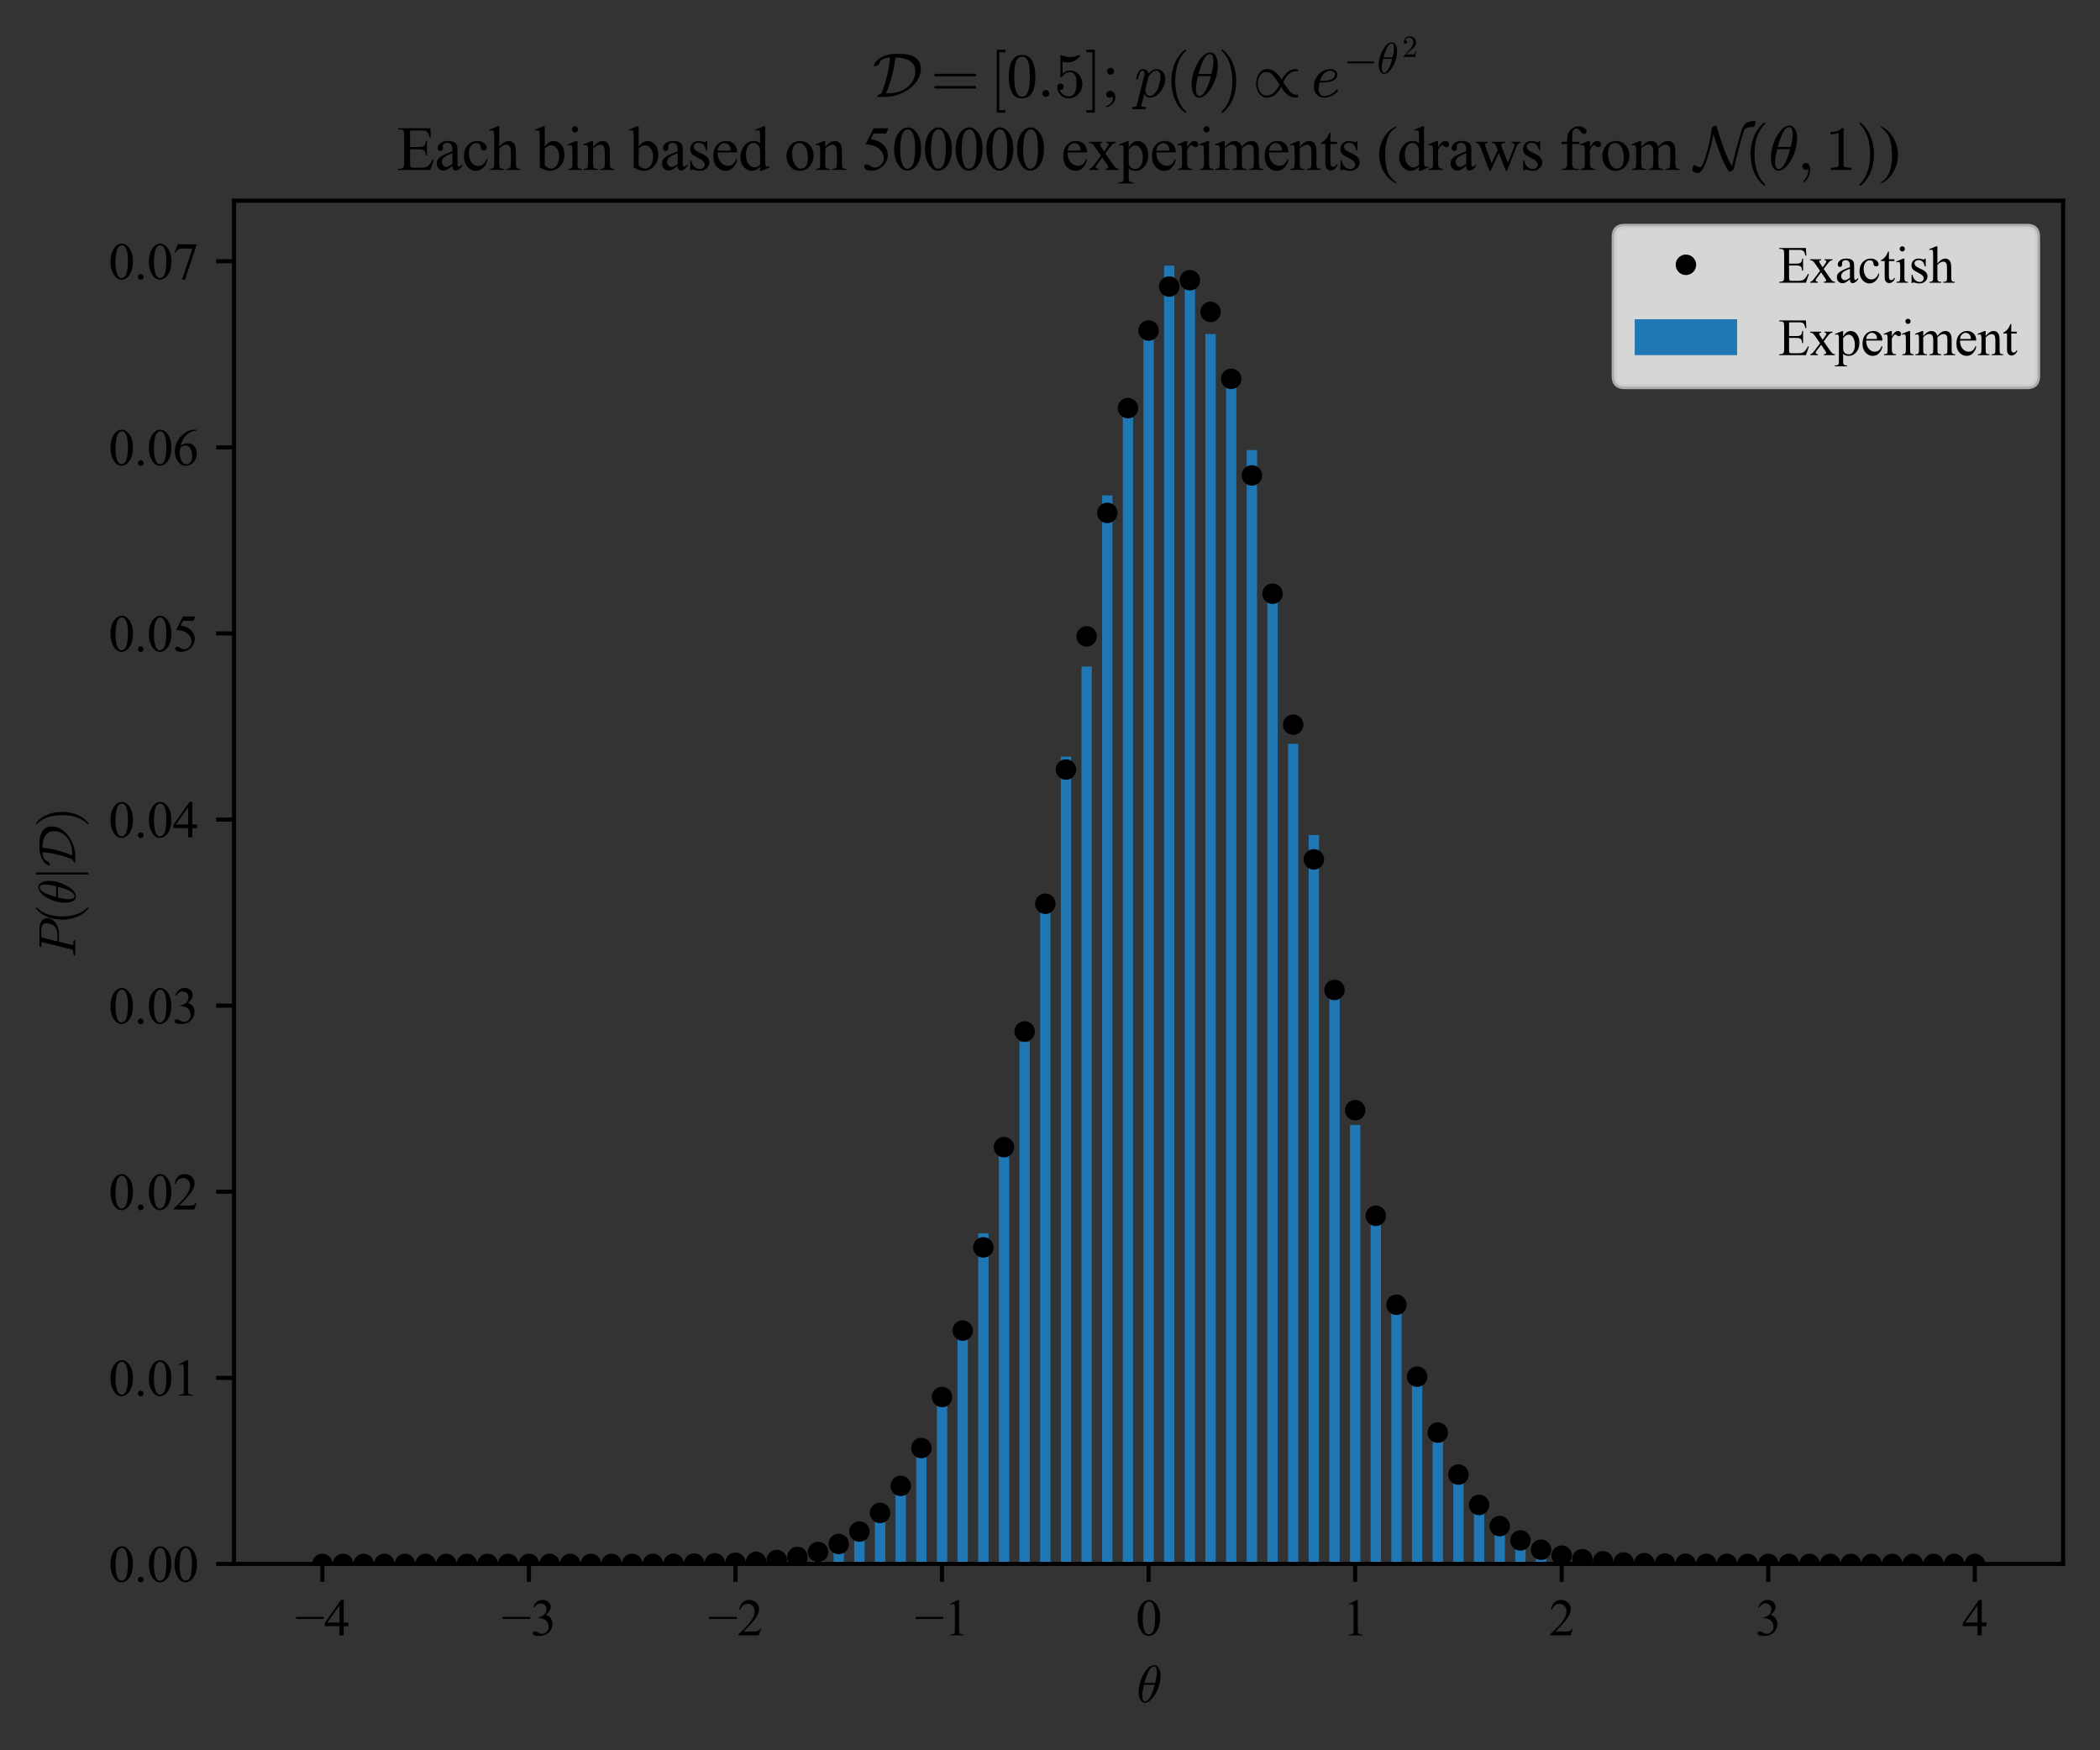 <?xml version="1.0" encoding="utf-8" standalone="no"?>
<!DOCTYPE svg PUBLIC "-//W3C//DTD SVG 1.1//EN"
  "http://www.w3.org/Graphics/SVG/1.1/DTD/svg11.dtd">
<svg xmlns:xlink="http://www.w3.org/1999/xlink" width="410.02pt" height="341.67pt" viewBox="0 0 410.02 341.67" xmlns="http://www.w3.org/2000/svg" version="1.1">
 <rect x="0" y="0" width="410.02" height="341.67" fill="#333333" stroke="none"/>
 <defs>
  <style type="text/css">*{stroke-linejoin: round; stroke-linecap: butt}</style>
 </defs>
 <g id="figure_1">
  <g id="patch_1">
   <path d="M 0 341.67 
L 410.02 341.67 
L 410.02 0 
L 0 0 
L 0 341.67 
z
" style="fill: none"/>
  </g>
  <g id="axes_1">
   <g id="patch_2">
    <path d="M 45.7 305.304 
L 402.82 305.304 
L 402.82 39.192 
L 45.7 39.192 
L 45.7 305.304 
z
" style="fill: none"/>
   </g>
   <g id="patch_3">
    <path d="M 61.933 305.304 
L 63.949 305.304 
L 63.949 305.304 
L 61.933 305.304 
z
" clip-path="url(#p1d665e2a5b)" style="fill: #1f77b4"/>
   </g>
   <g id="patch_4">
    <path d="M 65.966 305.304 
L 67.982 305.304 
L 67.982 305.304 
L 65.966 305.304 
z
" clip-path="url(#p1d665e2a5b)" style="fill: #1f77b4"/>
   </g>
   <g id="patch_5">
    <path d="M 69.999 305.304 
L 72.015 305.304 
L 72.015 305.304 
L 69.999 305.304 
z
" clip-path="url(#p1d665e2a5b)" style="fill: #1f77b4"/>
   </g>
   <g id="patch_6">
    <path d="M 74.032 305.304 
L 76.048 305.304 
L 76.048 305.304 
L 74.032 305.304 
z
" clip-path="url(#p1d665e2a5b)" style="fill: #1f77b4"/>
   </g>
   <g id="patch_7">
    <path d="M 78.065 305.304 
L 80.081 305.304 
L 80.081 305.304 
L 78.065 305.304 
z
" clip-path="url(#p1d665e2a5b)" style="fill: #1f77b4"/>
   </g>
   <g id="patch_8">
    <path d="M 82.098 305.304 
L 84.114 305.304 
L 84.114 305.304 
L 82.098 305.304 
z
" clip-path="url(#p1d665e2a5b)" style="fill: #1f77b4"/>
   </g>
   <g id="patch_9">
    <path d="M 86.131 305.304 
L 88.147 305.304 
L 88.147 305.304 
L 86.131 305.304 
z
" clip-path="url(#p1d665e2a5b)" style="fill: #1f77b4"/>
   </g>
   <g id="patch_10">
    <path d="M 90.164 305.304 
L 92.18 305.304 
L 92.18 305.304 
L 90.164 305.304 
z
" clip-path="url(#p1d665e2a5b)" style="fill: #1f77b4"/>
   </g>
   <g id="patch_11">
    <path d="M 94.197 305.304 
L 96.213 305.304 
L 96.213 305.304 
L 94.197 305.304 
z
" clip-path="url(#p1d665e2a5b)" style="fill: #1f77b4"/>
   </g>
   <g id="patch_12">
    <path d="M 98.23 305.304 
L 100.246 305.304 
L 100.246 305.304 
L 98.23 305.304 
z
" clip-path="url(#p1d665e2a5b)" style="fill: #1f77b4"/>
   </g>
   <g id="patch_13">
    <path d="M 102.262 305.304 
L 104.279 305.304 
L 104.279 305.304 
L 102.262 305.304 
z
" clip-path="url(#p1d665e2a5b)" style="fill: #1f77b4"/>
   </g>
   <g id="patch_14">
    <path d="M 106.295 305.304 
L 108.312 305.304 
L 108.312 305.304 
L 106.295 305.304 
z
" clip-path="url(#p1d665e2a5b)" style="fill: #1f77b4"/>
   </g>
   <g id="patch_15">
    <path d="M 110.328 305.304 
L 112.345 305.304 
L 112.345 305.303 
L 110.328 305.303 
z
" clip-path="url(#p1d665e2a5b)" style="fill: #1f77b4"/>
   </g>
   <g id="patch_16">
    <path d="M 114.361 305.304 
L 116.378 305.304 
L 116.378 305.303 
L 114.361 305.303 
z
" clip-path="url(#p1d665e2a5b)" style="fill: #1f77b4"/>
   </g>
   <g id="patch_17">
    <path d="M 118.394 305.304 
L 120.411 305.304 
L 120.411 305.301 
L 118.394 305.301 
z
" clip-path="url(#p1d665e2a5b)" style="fill: #1f77b4"/>
   </g>
   <g id="patch_18">
    <path d="M 122.427 305.304 
L 124.444 305.304 
L 124.444 305.298 
L 122.427 305.298 
z
" clip-path="url(#p1d665e2a5b)" style="fill: #1f77b4"/>
   </g>
   <g id="patch_19">
    <path d="M 126.46 305.304 
L 128.477 305.304 
L 128.477 305.292 
L 126.46 305.292 
z
" clip-path="url(#p1d665e2a5b)" style="fill: #1f77b4"/>
   </g>
   <g id="patch_20">
    <path d="M 130.493 305.304 
L 132.51 305.304 
L 132.51 305.28 
L 130.493 305.28 
z
" clip-path="url(#p1d665e2a5b)" style="fill: #1f77b4"/>
   </g>
   <g id="patch_21">
    <path d="M 134.526 305.304 
L 136.543 305.304 
L 136.543 305.257 
L 134.526 305.257 
z
" clip-path="url(#p1d665e2a5b)" style="fill: #1f77b4"/>
   </g>
   <g id="patch_22">
    <path d="M 138.559 305.304 
L 140.576 305.304 
L 140.576 305.187 
L 138.559 305.187 
z
" clip-path="url(#p1d665e2a5b)" style="fill: #1f77b4"/>
   </g>
   <g id="patch_23">
    <path d="M 142.592 305.304 
L 144.609 305.304 
L 144.609 305.067 
L 142.592 305.067 
z
" clip-path="url(#p1d665e2a5b)" style="fill: #1f77b4"/>
   </g>
   <g id="patch_24">
    <path d="M 146.625 305.304 
L 148.642 305.304 
L 148.642 304.906 
L 146.625 304.906 
z
" clip-path="url(#p1d665e2a5b)" style="fill: #1f77b4"/>
   </g>
   <g id="patch_25">
    <path d="M 150.658 305.304 
L 152.675 305.304 
L 152.675 304.545 
L 150.658 304.545 
z
" clip-path="url(#p1d665e2a5b)" style="fill: #1f77b4"/>
   </g>
   <g id="patch_26">
    <path d="M 154.691 305.304 
L 156.708 305.304 
L 156.708 303.83 
L 154.691 303.83 
z
" clip-path="url(#p1d665e2a5b)" style="fill: #1f77b4"/>
   </g>
   <g id="patch_27">
    <path d="M 158.724 305.304 
L 160.741 305.304 
L 160.741 303.116 
L 158.724 303.116 
z
" clip-path="url(#p1d665e2a5b)" style="fill: #1f77b4"/>
   </g>
   <g id="patch_28">
    <path d="M 162.757 305.304 
L 164.774 305.304 
L 164.774 301.611 
L 162.757 301.611 
z
" clip-path="url(#p1d665e2a5b)" style="fill: #1f77b4"/>
   </g>
   <g id="patch_29">
    <path d="M 166.79 305.304 
L 168.807 305.304 
L 168.807 298.646 
L 166.79 298.646 
z
" clip-path="url(#p1d665e2a5b)" style="fill: #1f77b4"/>
   </g>
   <g id="patch_30">
    <path d="M 170.823 305.304 
L 172.84 305.304 
L 172.84 295.213 
L 170.823 295.213 
z
" clip-path="url(#p1d665e2a5b)" style="fill: #1f77b4"/>
   </g>
   <g id="patch_31">
    <path d="M 174.856 305.304 
L 176.873 305.304 
L 176.873 290.296 
L 174.856 290.296 
z
" clip-path="url(#p1d665e2a5b)" style="fill: #1f77b4"/>
   </g>
   <g id="patch_32">
    <path d="M 178.889 305.304 
L 180.906 305.304 
L 180.906 283.547 
L 178.889 283.547 
z
" clip-path="url(#p1d665e2a5b)" style="fill: #1f77b4"/>
   </g>
   <g id="patch_33">
    <path d="M 182.922 305.304 
L 184.938 305.304 
L 184.938 272.599 
L 182.922 272.599 
z
" clip-path="url(#p1d665e2a5b)" style="fill: #1f77b4"/>
   </g>
   <g id="patch_34">
    <path d="M 186.955 305.304 
L 188.971 305.304 
L 188.971 259.032 
L 186.955 259.032 
z
" clip-path="url(#p1d665e2a5b)" style="fill: #1f77b4"/>
   </g>
   <g id="patch_35">
    <path d="M 190.988 305.304 
L 193.004 305.304 
L 193.004 240.748 
L 190.988 240.748 
z
" clip-path="url(#p1d665e2a5b)" style="fill: #1f77b4"/>
   </g>
   <g id="patch_36">
    <path d="M 195.021 305.304 
L 197.037 305.304 
L 197.037 223.398 
L 195.021 223.398 
z
" clip-path="url(#p1d665e2a5b)" style="fill: #1f77b4"/>
   </g>
   <g id="patch_37">
    <path d="M 199.054 305.304 
L 201.07 305.304 
L 201.07 203.4 
L 199.054 203.4 
z
" clip-path="url(#p1d665e2a5b)" style="fill: #1f77b4"/>
   </g>
   <g id="patch_38">
    <path d="M 203.087 305.304 
L 205.103 305.304 
L 205.103 177.96 
L 203.087 177.96 
z
" clip-path="url(#p1d665e2a5b)" style="fill: #1f77b4"/>
   </g>
   <g id="patch_39">
    <path d="M 207.12 305.304 
L 209.136 305.304 
L 209.136 147.701 
L 207.12 147.701 
z
" clip-path="url(#p1d665e2a5b)" style="fill: #1f77b4"/>
   </g>
   <g id="patch_40">
    <path d="M 211.153 305.304 
L 213.169 305.304 
L 213.169 130.121 
L 211.153 130.121 
z
" clip-path="url(#p1d665e2a5b)" style="fill: #1f77b4"/>
   </g>
   <g id="patch_41">
    <path d="M 215.186 305.304 
L 217.202 305.304 
L 217.202 96.715 
L 215.186 96.715 
z
" clip-path="url(#p1d665e2a5b)" style="fill: #1f77b4"/>
   </g>
   <g id="patch_42">
    <path d="M 219.219 305.304 
L 221.235 305.304 
L 221.235 80.16 
L 219.219 80.16 
z
" clip-path="url(#p1d665e2a5b)" style="fill: #1f77b4"/>
   </g>
   <g id="patch_43">
    <path d="M 223.252 305.304 
L 225.268 305.304 
L 225.268 65.668 
L 223.252 65.668 
z
" clip-path="url(#p1d665e2a5b)" style="fill: #1f77b4"/>
   </g>
   <g id="patch_44">
    <path d="M 227.285 305.304 
L 229.301 305.304 
L 229.301 51.864 
L 227.285 51.864 
z
" clip-path="url(#p1d665e2a5b)" style="fill: #1f77b4"/>
   </g>
   <g id="patch_45">
    <path d="M 231.318 305.304 
L 233.334 305.304 
L 233.334 55.526 
L 231.318 55.526 
z
" clip-path="url(#p1d665e2a5b)" style="fill: #1f77b4"/>
   </g>
   <g id="patch_46">
    <path d="M 235.351 305.304 
L 237.367 305.304 
L 237.367 65.196 
L 235.351 65.196 
z
" clip-path="url(#p1d665e2a5b)" style="fill: #1f77b4"/>
   </g>
   <g id="patch_47">
    <path d="M 239.384 305.304 
L 241.4 305.304 
L 241.4 74.989 
L 239.384 74.989 
z
" clip-path="url(#p1d665e2a5b)" style="fill: #1f77b4"/>
   </g>
   <g id="patch_48">
    <path d="M 243.417 305.304 
L 245.433 305.304 
L 245.433 87.856 
L 243.417 87.856 
z
" clip-path="url(#p1d665e2a5b)" style="fill: #1f77b4"/>
   </g>
   <g id="patch_49">
    <path d="M 247.45 305.304 
L 249.466 305.304 
L 249.466 114.533 
L 247.45 114.533 
z
" clip-path="url(#p1d665e2a5b)" style="fill: #1f77b4"/>
   </g>
   <g id="patch_50">
    <path d="M 251.483 305.304 
L 253.499 305.304 
L 253.499 145.197 
L 251.483 145.197 
z
" clip-path="url(#p1d665e2a5b)" style="fill: #1f77b4"/>
   </g>
   <g id="patch_51">
    <path d="M 255.516 305.304 
L 257.532 305.304 
L 257.532 163.006 
L 255.516 163.006 
z
" clip-path="url(#p1d665e2a5b)" style="fill: #1f77b4"/>
   </g>
   <g id="patch_52">
    <path d="M 259.549 305.304 
L 261.565 305.304 
L 261.565 194.543 
L 259.549 194.543 
z
" clip-path="url(#p1d665e2a5b)" style="fill: #1f77b4"/>
   </g>
   <g id="patch_53">
    <path d="M 263.582 305.304 
L 265.598 305.304 
L 265.598 219.624 
L 263.582 219.624 
z
" clip-path="url(#p1d665e2a5b)" style="fill: #1f77b4"/>
   </g>
   <g id="patch_54">
    <path d="M 267.614 305.304 
L 269.631 305.304 
L 269.631 236.427 
L 267.614 236.427 
z
" clip-path="url(#p1d665e2a5b)" style="fill: #1f77b4"/>
   </g>
   <g id="patch_55">
    <path d="M 271.647 305.304 
L 273.664 305.304 
L 273.664 254.453 
L 271.647 254.453 
z
" clip-path="url(#p1d665e2a5b)" style="fill: #1f77b4"/>
   </g>
   <g id="patch_56">
    <path d="M 275.68 305.304 
L 277.697 305.304 
L 277.697 269.2 
L 275.68 269.2 
z
" clip-path="url(#p1d665e2a5b)" style="fill: #1f77b4"/>
   </g>
   <g id="patch_57">
    <path d="M 279.713 305.304 
L 281.73 305.304 
L 281.73 279.717 
L 279.713 279.717 
z
" clip-path="url(#p1d665e2a5b)" style="fill: #1f77b4"/>
   </g>
   <g id="patch_58">
    <path d="M 283.746 305.304 
L 285.763 305.304 
L 285.763 288.026 
L 283.746 288.026 
z
" clip-path="url(#p1d665e2a5b)" style="fill: #1f77b4"/>
   </g>
   <g id="patch_59">
    <path d="M 287.779 305.304 
L 289.796 305.304 
L 289.796 293.556 
L 287.779 293.556 
z
" clip-path="url(#p1d665e2a5b)" style="fill: #1f77b4"/>
   </g>
   <g id="patch_60">
    <path d="M 291.812 305.304 
L 293.829 305.304 
L 293.829 297.927 
L 291.812 297.927 
z
" clip-path="url(#p1d665e2a5b)" style="fill: #1f77b4"/>
   </g>
   <g id="patch_61">
    <path d="M 295.845 305.304 
L 297.862 305.304 
L 297.862 300.568 
L 295.845 300.568 
z
" clip-path="url(#p1d665e2a5b)" style="fill: #1f77b4"/>
   </g>
   <g id="patch_62">
    <path d="M 299.878 305.304 
L 301.895 305.304 
L 301.895 302.587 
L 299.878 302.587 
z
" clip-path="url(#p1d665e2a5b)" style="fill: #1f77b4"/>
   </g>
   <g id="patch_63">
    <path d="M 303.911 305.304 
L 305.928 305.304 
L 305.928 303.698 
L 303.911 303.698 
z
" clip-path="url(#p1d665e2a5b)" style="fill: #1f77b4"/>
   </g>
   <g id="patch_64">
    <path d="M 307.944 305.304 
L 309.961 305.304 
L 309.961 304.379 
L 307.944 304.379 
z
" clip-path="url(#p1d665e2a5b)" style="fill: #1f77b4"/>
   </g>
   <g id="patch_65">
    <path d="M 311.977 305.304 
L 313.994 305.304 
L 313.994 304.8 
L 311.977 304.8 
z
" clip-path="url(#p1d665e2a5b)" style="fill: #1f77b4"/>
   </g>
   <g id="patch_66">
    <path d="M 316.01 305.304 
L 318.027 305.304 
L 318.027 305.025 
L 316.01 305.025 
z
" clip-path="url(#p1d665e2a5b)" style="fill: #1f77b4"/>
   </g>
   <g id="patch_67">
    <path d="M 320.043 305.304 
L 322.06 305.304 
L 322.06 305.168 
L 320.043 305.168 
z
" clip-path="url(#p1d665e2a5b)" style="fill: #1f77b4"/>
   </g>
   <g id="patch_68">
    <path d="M 324.076 305.304 
L 326.093 305.304 
L 326.093 305.231 
L 324.076 305.231 
z
" clip-path="url(#p1d665e2a5b)" style="fill: #1f77b4"/>
   </g>
   <g id="patch_69">
    <path d="M 328.109 305.304 
L 330.126 305.304 
L 330.126 305.268 
L 328.109 305.268 
z
" clip-path="url(#p1d665e2a5b)" style="fill: #1f77b4"/>
   </g>
   <g id="patch_70">
    <path d="M 332.142 305.304 
L 334.159 305.304 
L 334.159 305.287 
L 332.142 305.287 
z
" clip-path="url(#p1d665e2a5b)" style="fill: #1f77b4"/>
   </g>
   <g id="patch_71">
    <path d="M 336.175 305.304 
L 338.192 305.304 
L 338.192 305.296 
L 336.175 305.296 
z
" clip-path="url(#p1d665e2a5b)" style="fill: #1f77b4"/>
   </g>
   <g id="patch_72">
    <path d="M 340.208 305.304 
L 342.225 305.304 
L 342.225 305.301 
L 340.208 305.301 
z
" clip-path="url(#p1d665e2a5b)" style="fill: #1f77b4"/>
   </g>
   <g id="patch_73">
    <path d="M 344.241 305.304 
L 346.258 305.304 
L 346.258 305.303 
L 344.241 305.303 
z
" clip-path="url(#p1d665e2a5b)" style="fill: #1f77b4"/>
   </g>
   <g id="patch_74">
    <path d="M 348.274 305.304 
L 350.29 305.304 
L 350.29 305.303 
L 348.274 305.303 
z
" clip-path="url(#p1d665e2a5b)" style="fill: #1f77b4"/>
   </g>
   <g id="patch_75">
    <path d="M 352.307 305.304 
L 354.323 305.304 
L 354.323 305.304 
L 352.307 305.304 
z
" clip-path="url(#p1d665e2a5b)" style="fill: #1f77b4"/>
   </g>
   <g id="patch_76">
    <path d="M 356.34 305.304 
L 358.356 305.304 
L 358.356 305.304 
L 356.34 305.304 
z
" clip-path="url(#p1d665e2a5b)" style="fill: #1f77b4"/>
   </g>
   <g id="patch_77">
    <path d="M 360.373 305.304 
L 362.389 305.304 
L 362.389 305.304 
L 360.373 305.304 
z
" clip-path="url(#p1d665e2a5b)" style="fill: #1f77b4"/>
   </g>
   <g id="patch_78">
    <path d="M 364.406 305.304 
L 366.422 305.304 
L 366.422 305.304 
L 364.406 305.304 
z
" clip-path="url(#p1d665e2a5b)" style="fill: #1f77b4"/>
   </g>
   <g id="patch_79">
    <path d="M 368.439 305.304 
L 370.455 305.304 
L 370.455 305.304 
L 368.439 305.304 
z
" clip-path="url(#p1d665e2a5b)" style="fill: #1f77b4"/>
   </g>
   <g id="patch_80">
    <path d="M 372.472 305.304 
L 374.488 305.304 
L 374.488 305.304 
L 372.472 305.304 
z
" clip-path="url(#p1d665e2a5b)" style="fill: #1f77b4"/>
   </g>
   <g id="patch_81">
    <path d="M 376.505 305.304 
L 378.521 305.304 
L 378.521 305.304 
L 376.505 305.304 
z
" clip-path="url(#p1d665e2a5b)" style="fill: #1f77b4"/>
   </g>
   <g id="patch_82">
    <path d="M 380.538 305.304 
L 382.554 305.304 
L 382.554 305.304 
L 380.538 305.304 
z
" clip-path="url(#p1d665e2a5b)" style="fill: #1f77b4"/>
   </g>
   <g id="patch_83">
    <path d="M 384.571 305.304 
L 386.587 305.304 
L 386.587 305.304 
L 384.571 305.304 
z
" clip-path="url(#p1d665e2a5b)" style="fill: #1f77b4"/>
   </g>
   <g id="matplotlib.axis_1">
    <g id="xtick_1">
     <g id="line2d_1">
      <defs>
       <path id="m3b06404449" d="M 0 0 
L 0 3.5 
" style="stroke: #000000; stroke-width: 0.8"/>
      </defs>
      <g>
       <use xlink:href="#m3b06404449" x="62.941" y="305.304" style="stroke: #000000; stroke-width: 0.8"/>
      </g>
     </g>
     <g id="text_1">
      <!-- −4 -->
      <g transform="translate(57.621 319.248) scale(0.1 -0.1)">
       <defs>
        <path id="TimesNewRomanPSMT-2212" d="M 3484 2000 
L 116 2000 
L 116 2256 
L 3484 2256 
L 3484 2000 
z
" transform="scale(0.016)"/>
        <path id="TimesNewRomanPSMT-34" d="M 2978 1563 
L 2978 1119 
L 2409 1119 
L 2409 0 
L 1894 0 
L 1894 1119 
L 100 1119 
L 100 1519 
L 2066 4325 
L 2409 4325 
L 2409 1563 
L 2978 1563 
z
M 1894 1563 
L 1894 3666 
L 406 1563 
L 1894 1563 
z
" transform="scale(0.016)"/>
       </defs>
       <use xlink:href="#TimesNewRomanPSMT-2212"/>
       <use xlink:href="#TimesNewRomanPSMT-34" x="56.396"/>
      </g>
     </g>
    </g>
    <g id="xtick_2">
     <g id="line2d_2">
      <g>
       <use xlink:href="#m3b06404449" x="103.271" y="305.304" style="stroke: #000000; stroke-width: 0.8"/>
      </g>
     </g>
     <g id="text_2">
      <!-- −3 -->
      <g transform="translate(97.951 319.248) scale(0.1 -0.1)">
       <defs>
        <path id="TimesNewRomanPSMT-33" d="M 325 3431 
Q 506 3859 782 4092 
Q 1059 4325 1472 4325 
Q 1981 4325 2253 3994 
Q 2459 3747 2459 3466 
Q 2459 3003 1878 2509 
Q 2269 2356 2469 2072 
Q 2669 1788 2669 1403 
Q 2669 853 2319 450 
Q 1863 -75 997 -75 
Q 569 -75 414 31 
Q 259 138 259 259 
Q 259 350 332 419 
Q 406 488 509 488 
Q 588 488 669 463 
Q 722 447 909 348 
Q 1097 250 1169 231 
Q 1284 197 1416 197 
Q 1734 197 1970 444 
Q 2206 691 2206 1028 
Q 2206 1275 2097 1509 
Q 2016 1684 1919 1775 
Q 1784 1900 1550 2001 
Q 1316 2103 1072 2103 
L 972 2103 
L 972 2197 
Q 1219 2228 1467 2375 
Q 1716 2522 1828 2728 
Q 1941 2934 1941 3181 
Q 1941 3503 1739 3701 
Q 1538 3900 1238 3900 
Q 753 3900 428 3381 
L 325 3431 
z
" transform="scale(0.016)"/>
       </defs>
       <use xlink:href="#TimesNewRomanPSMT-2212"/>
       <use xlink:href="#TimesNewRomanPSMT-33" x="56.396"/>
      </g>
     </g>
    </g>
    <g id="xtick_3">
     <g id="line2d_3">
      <g>
       <use xlink:href="#m3b06404449" x="143.6" y="305.304" style="stroke: #000000; stroke-width: 0.8"/>
      </g>
     </g>
     <g id="text_3">
      <!-- −2 -->
      <g transform="translate(138.281 319.248) scale(0.1 -0.1)">
       <defs>
        <path id="TimesNewRomanPSMT-32" d="M 2934 816 
L 2638 0 
L 138 0 
L 138 116 
Q 1241 1122 1691 1759 
Q 2141 2397 2141 2925 
Q 2141 3328 1894 3587 
Q 1647 3847 1303 3847 
Q 991 3847 742 3664 
Q 494 3481 375 3128 
L 259 3128 
Q 338 3706 661 4015 
Q 984 4325 1469 4325 
Q 1984 4325 2329 3994 
Q 2675 3663 2675 3213 
Q 2675 2891 2525 2569 
Q 2294 2063 1775 1497 
Q 997 647 803 472 
L 1909 472 
Q 2247 472 2383 497 
Q 2519 522 2628 598 
Q 2738 675 2819 816 
L 2934 816 
z
" transform="scale(0.016)"/>
       </defs>
       <use xlink:href="#TimesNewRomanPSMT-2212"/>
       <use xlink:href="#TimesNewRomanPSMT-32" x="56.396"/>
      </g>
     </g>
    </g>
    <g id="xtick_4">
     <g id="line2d_4">
      <g>
       <use xlink:href="#m3b06404449" x="183.93" y="305.304" style="stroke: #000000; stroke-width: 0.8"/>
      </g>
     </g>
     <g id="text_4">
      <!-- −1 -->
      <g transform="translate(178.611 319.248) scale(0.1 -0.1)">
       <defs>
        <path id="TimesNewRomanPSMT-31" d="M 750 3822 
L 1781 4325 
L 1884 4325 
L 1884 747 
Q 1884 391 1914 303 
Q 1944 216 2037 169 
Q 2131 122 2419 116 
L 2419 0 
L 825 0 
L 825 116 
Q 1125 122 1212 167 
Q 1300 213 1334 289 
Q 1369 366 1369 747 
L 1369 3034 
Q 1369 3497 1338 3628 
Q 1316 3728 1258 3775 
Q 1200 3822 1119 3822 
Q 1003 3822 797 3725 
L 750 3822 
z
" transform="scale(0.016)"/>
       </defs>
       <use xlink:href="#TimesNewRomanPSMT-2212"/>
       <use xlink:href="#TimesNewRomanPSMT-31" x="56.396"/>
      </g>
     </g>
    </g>
    <g id="xtick_5">
     <g id="line2d_5">
      <g>
       <use xlink:href="#m3b06404449" x="224.26" y="305.304" style="stroke: #000000; stroke-width: 0.8"/>
      </g>
     </g>
     <g id="text_5">
      <!-- 0 -->
      <g transform="translate(221.76 319.248) scale(0.1 -0.1)">
       <defs>
        <path id="TimesNewRomanPSMT-30" d="M 231 2094 
Q 231 2819 450 3342 
Q 669 3866 1031 4122 
Q 1313 4325 1613 4325 
Q 2100 4325 2488 3828 
Q 2972 3213 2972 2159 
Q 2972 1422 2759 906 
Q 2547 391 2217 158 
Q 1888 -75 1581 -75 
Q 975 -75 572 641 
Q 231 1244 231 2094 
z
M 844 2016 
Q 844 1141 1059 588 
Q 1238 122 1591 122 
Q 1759 122 1940 273 
Q 2122 425 2216 781 
Q 2359 1319 2359 2297 
Q 2359 3022 2209 3506 
Q 2097 3866 1919 4016 
Q 1791 4119 1609 4119 
Q 1397 4119 1231 3928 
Q 1006 3669 925 3112 
Q 844 2556 844 2016 
z
" transform="scale(0.016)"/>
       </defs>
       <use xlink:href="#TimesNewRomanPSMT-30"/>
      </g>
     </g>
    </g>
    <g id="xtick_6">
     <g id="line2d_6">
      <g>
       <use xlink:href="#m3b06404449" x="264.59" y="305.304" style="stroke: #000000; stroke-width: 0.8"/>
      </g>
     </g>
     <g id="text_6">
      <!-- 1 -->
      <g transform="translate(262.09 319.248) scale(0.1 -0.1)">
       <use xlink:href="#TimesNewRomanPSMT-31"/>
      </g>
     </g>
    </g>
    <g id="xtick_7">
     <g id="line2d_7">
      <g>
       <use xlink:href="#m3b06404449" x="304.92" y="305.304" style="stroke: #000000; stroke-width: 0.8"/>
      </g>
     </g>
     <g id="text_7">
      <!-- 2 -->
      <g transform="translate(302.42 319.248) scale(0.1 -0.1)">
       <use xlink:href="#TimesNewRomanPSMT-32"/>
      </g>
     </g>
    </g>
    <g id="xtick_8">
     <g id="line2d_8">
      <g>
       <use xlink:href="#m3b06404449" x="345.249" y="305.304" style="stroke: #000000; stroke-width: 0.8"/>
      </g>
     </g>
     <g id="text_8">
      <!-- 3 -->
      <g transform="translate(342.749 319.248) scale(0.1 -0.1)">
       <use xlink:href="#TimesNewRomanPSMT-33"/>
      </g>
     </g>
    </g>
    <g id="xtick_9">
     <g id="line2d_9">
      <g>
       <use xlink:href="#m3b06404449" x="385.579" y="305.304" style="stroke: #000000; stroke-width: 0.8"/>
      </g>
     </g>
     <g id="text_9">
      <!-- 4 -->
      <g transform="translate(383.079 319.248) scale(0.1 -0.1)">
       <use xlink:href="#TimesNewRomanPSMT-34"/>
      </g>
     </g>
    </g>
    <g id="text_10">
     <!-- $\theta$ -->
     <g transform="translate(221.91 332.331) scale(0.1 -0.1)">
      <defs>
       <path id="Cmmi10-b5" d="M 1031 -72 
Q 741 -72 566 140 
Q 391 353 323 653 
Q 256 953 256 1247 
L 256 1253 
Q 256 1572 317 1915 
Q 378 2259 493 2601 
Q 609 2944 744 3213 
Q 838 3400 986 3631 
Q 1134 3863 1317 4064 
Q 1500 4266 1711 4389 
Q 1922 4513 2138 4513 
L 2144 4513 
Q 2375 4513 2529 4384 
Q 2684 4256 2770 4056 
Q 2856 3856 2890 3628 
Q 2925 3400 2925 3194 
Q 2925 2709 2794 2204 
Q 2663 1700 2431 1228 
Q 2344 1050 2189 809 
Q 2034 569 1861 378 
Q 1688 188 1472 58 
Q 1256 -72 1038 -72 
L 1031 -72 
z
M 1044 97 
Q 1256 97 1451 323 
Q 1647 550 1794 873 
Q 1941 1197 2052 1536 
Q 2163 1875 2216 2113 
L 909 2113 
Q 809 1709 753 1417 
Q 697 1125 697 844 
Q 697 97 1044 97 
z
M 959 2338 
L 2272 2338 
Q 2341 2619 2381 2808 
Q 2422 2997 2450 3206 
Q 2478 3416 2478 3597 
Q 2478 4347 2138 4347 
Q 1731 4347 1436 3692 
Q 1141 3038 959 2338 
z
" transform="scale(0.016)"/>
      </defs>
      <use xlink:href="#Cmmi10-b5" transform="translate(0 0.484)"/>
     </g>
    </g>
   </g>
   <g id="matplotlib.axis_2">
    <g id="ytick_1">
     <g id="line2d_10">
      <defs>
       <path id="m778261e888" d="M 0 0 
L -3.5 0 
" style="stroke: #000000; stroke-width: 0.8"/>
      </defs>
      <g>
       <use xlink:href="#m778261e888" x="45.7" y="305.304" style="stroke: #000000; stroke-width: 0.8"/>
      </g>
     </g>
     <g id="text_11">
      <!-- 0.00 -->
      <g transform="translate(21.2 308.776) scale(0.1 -0.1)">
       <defs>
        <path id="TimesNewRomanPSMT-2e" d="M 800 606 
Q 947 606 1047 504 
Q 1147 403 1147 259 
Q 1147 116 1045 14 
Q 944 -88 800 -88 
Q 656 -88 554 14 
Q 453 116 453 259 
Q 453 406 554 506 
Q 656 606 800 606 
z
" transform="scale(0.016)"/>
       </defs>
       <use xlink:href="#TimesNewRomanPSMT-30"/>
       <use xlink:href="#TimesNewRomanPSMT-2e" x="50"/>
       <use xlink:href="#TimesNewRomanPSMT-30" x="75"/>
       <use xlink:href="#TimesNewRomanPSMT-30" x="125"/>
      </g>
     </g>
    </g>
    <g id="ytick_2">
     <g id="line2d_11">
      <g>
       <use xlink:href="#m778261e888" x="45.7" y="268.975" style="stroke: #000000; stroke-width: 0.8"/>
      </g>
     </g>
     <g id="text_12">
      <!-- 0.01 -->
      <g transform="translate(21.2 272.447) scale(0.1 -0.1)">
       <use xlink:href="#TimesNewRomanPSMT-30"/>
       <use xlink:href="#TimesNewRomanPSMT-2e" x="50"/>
       <use xlink:href="#TimesNewRomanPSMT-30" x="75"/>
       <use xlink:href="#TimesNewRomanPSMT-31" x="125"/>
      </g>
     </g>
    </g>
    <g id="ytick_3">
     <g id="line2d_12">
      <g>
       <use xlink:href="#m778261e888" x="45.7" y="232.646" style="stroke: #000000; stroke-width: 0.8"/>
      </g>
     </g>
     <g id="text_13">
      <!-- 0.02 -->
      <g transform="translate(21.2 236.118) scale(0.1 -0.1)">
       <use xlink:href="#TimesNewRomanPSMT-30"/>
       <use xlink:href="#TimesNewRomanPSMT-2e" x="50"/>
       <use xlink:href="#TimesNewRomanPSMT-30" x="75"/>
       <use xlink:href="#TimesNewRomanPSMT-32" x="125"/>
      </g>
     </g>
    </g>
    <g id="ytick_4">
     <g id="line2d_13">
      <g>
       <use xlink:href="#m778261e888" x="45.7" y="196.318" style="stroke: #000000; stroke-width: 0.8"/>
      </g>
     </g>
     <g id="text_14">
      <!-- 0.03 -->
      <g transform="translate(21.2 199.789) scale(0.1 -0.1)">
       <use xlink:href="#TimesNewRomanPSMT-30"/>
       <use xlink:href="#TimesNewRomanPSMT-2e" x="50"/>
       <use xlink:href="#TimesNewRomanPSMT-30" x="75"/>
       <use xlink:href="#TimesNewRomanPSMT-33" x="125"/>
      </g>
     </g>
    </g>
    <g id="ytick_5">
     <g id="line2d_14">
      <g>
       <use xlink:href="#m778261e888" x="45.7" y="159.989" style="stroke: #000000; stroke-width: 0.8"/>
      </g>
     </g>
     <g id="text_15">
      <!-- 0.04 -->
      <g transform="translate(21.2 163.461) scale(0.1 -0.1)">
       <use xlink:href="#TimesNewRomanPSMT-30"/>
       <use xlink:href="#TimesNewRomanPSMT-2e" x="50"/>
       <use xlink:href="#TimesNewRomanPSMT-30" x="75"/>
       <use xlink:href="#TimesNewRomanPSMT-34" x="125"/>
      </g>
     </g>
    </g>
    <g id="ytick_6">
     <g id="line2d_15">
      <g>
       <use xlink:href="#m778261e888" x="45.7" y="123.66" style="stroke: #000000; stroke-width: 0.8"/>
      </g>
     </g>
     <g id="text_16">
      <!-- 0.05 -->
      <g transform="translate(21.2 127.132) scale(0.1 -0.1)">
       <defs>
        <path id="TimesNewRomanPSMT-35" d="M 2778 4238 
L 2534 3706 
L 1259 3706 
L 981 3138 
Q 1809 3016 2294 2522 
Q 2709 2097 2709 1522 
Q 2709 1188 2573 903 
Q 2438 619 2231 419 
Q 2025 219 1772 97 
Q 1413 -75 1034 -75 
Q 653 -75 479 54 
Q 306 184 306 341 
Q 306 428 378 495 
Q 450 563 559 563 
Q 641 563 702 538 
Q 763 513 909 409 
Q 1144 247 1384 247 
Q 1750 247 2026 523 
Q 2303 800 2303 1197 
Q 2303 1581 2056 1914 
Q 1809 2247 1375 2428 
Q 1034 2569 447 2591 
L 1259 4238 
L 2778 4238 
z
" transform="scale(0.016)"/>
       </defs>
       <use xlink:href="#TimesNewRomanPSMT-30"/>
       <use xlink:href="#TimesNewRomanPSMT-2e" x="50"/>
       <use xlink:href="#TimesNewRomanPSMT-30" x="75"/>
       <use xlink:href="#TimesNewRomanPSMT-35" x="125"/>
      </g>
     </g>
    </g>
    <g id="ytick_7">
     <g id="line2d_16">
      <g>
       <use xlink:href="#m778261e888" x="45.7" y="87.331" style="stroke: #000000; stroke-width: 0.8"/>
      </g>
     </g>
     <g id="text_17">
      <!-- 0.06 -->
      <g transform="translate(21.2 90.803) scale(0.1 -0.1)">
       <defs>
        <path id="TimesNewRomanPSMT-36" d="M 2869 4325 
L 2869 4209 
Q 2456 4169 2195 4045 
Q 1934 3922 1679 3669 
Q 1425 3416 1258 3105 
Q 1091 2794 978 2366 
Q 1428 2675 1881 2675 
Q 2316 2675 2634 2325 
Q 2953 1975 2953 1425 
Q 2953 894 2631 456 
Q 2244 -75 1606 -75 
Q 1172 -75 869 213 
Q 275 772 275 1663 
Q 275 2231 503 2743 
Q 731 3256 1154 3653 
Q 1578 4050 1965 4187 
Q 2353 4325 2688 4325 
L 2869 4325 
z
M 925 2138 
Q 869 1716 869 1456 
Q 869 1156 980 804 
Q 1091 453 1309 247 
Q 1469 100 1697 100 
Q 1969 100 2183 356 
Q 2397 613 2397 1088 
Q 2397 1622 2184 2012 
Q 1972 2403 1581 2403 
Q 1463 2403 1327 2353 
Q 1191 2303 925 2138 
z
" transform="scale(0.016)"/>
       </defs>
       <use xlink:href="#TimesNewRomanPSMT-30"/>
       <use xlink:href="#TimesNewRomanPSMT-2e" x="50"/>
       <use xlink:href="#TimesNewRomanPSMT-30" x="75"/>
       <use xlink:href="#TimesNewRomanPSMT-36" x="125"/>
      </g>
     </g>
    </g>
    <g id="ytick_8">
     <g id="line2d_17">
      <g>
       <use xlink:href="#m778261e888" x="45.7" y="51.002" style="stroke: #000000; stroke-width: 0.8"/>
      </g>
     </g>
     <g id="text_18">
      <!-- 0.07 -->
      <g transform="translate(21.2 54.474) scale(0.1 -0.1)">
       <defs>
        <path id="TimesNewRomanPSMT-37" d="M 644 4238 
L 2916 4238 
L 2916 4119 
L 1503 -88 
L 1153 -88 
L 2419 3728 
L 1253 3728 
Q 900 3728 750 3644 
Q 488 3500 328 3200 
L 238 3234 
L 644 4238 
z
" transform="scale(0.016)"/>
       </defs>
       <use xlink:href="#TimesNewRomanPSMT-30"/>
       <use xlink:href="#TimesNewRomanPSMT-2e" x="50"/>
       <use xlink:href="#TimesNewRomanPSMT-30" x="75"/>
       <use xlink:href="#TimesNewRomanPSMT-37" x="125"/>
      </g>
     </g>
    </g>
    <g id="text_19">
     <!-- $P(\theta|\mathcal{D})$ -->
     <g transform="translate(14.7 186.948) rotate(-90) scale(0.1 -0.1)">
      <defs>
       <path id="Cmmi10-50" d="M 313 0 
Q 250 0 250 84 
Q 253 100 262 139 
Q 272 178 289 201 
Q 306 225 331 225 
Q 722 225 878 269 
Q 959 297 997 441 
L 1875 3956 
Q 1888 4019 1888 4044 
Q 1888 4113 1813 4122 
Q 1691 4147 1350 4147 
Q 1288 4147 1288 4231 
Q 1291 4247 1300 4286 
Q 1309 4325 1326 4348 
Q 1344 4372 1369 4372 
L 3578 4372 
Q 3881 4372 4165 4264 
Q 4450 4156 4631 3934 
Q 4813 3713 4813 3397 
Q 4813 2991 4527 2672 
Q 4241 2353 3814 2175 
Q 3388 1997 2988 1997 
L 1947 1997 
L 1556 416 
Q 1544 353 1544 325 
Q 1544 300 1551 283 
Q 1559 266 1573 261 
Q 1588 256 1619 250 
Q 1741 225 2081 225 
Q 2144 225 2144 141 
Q 2122 50 2109 25 
Q 2097 0 2034 0 
L 313 0 
z
M 1978 2188 
L 2875 2188 
Q 3497 2188 3822 2522 
Q 3988 2688 4092 3000 
Q 4197 3313 4197 3566 
Q 4197 3881 3956 4014 
Q 3716 4147 3359 4147 
L 2747 4147 
Q 2572 4147 2515 4117 
Q 2459 4088 2413 3928 
L 1978 2188 
z
" transform="scale(0.016)"/>
       <path id="Cmr10-28" d="M 1984 -1588 
Q 1628 -1306 1370 -942 
Q 1113 -578 948 -165 
Q 784 247 703 697 
Q 622 1147 622 1600 
Q 622 2059 703 2509 
Q 784 2959 951 3375 
Q 1119 3791 1378 4153 
Q 1638 4516 1984 4788 
Q 1984 4800 2016 4800 
L 2075 4800 
Q 2094 4800 2109 4783 
Q 2125 4766 2125 4744 
Q 2125 4716 2113 4703 
Q 1800 4397 1592 4047 
Q 1384 3697 1257 3301 
Q 1131 2906 1075 2482 
Q 1019 2059 1019 1600 
Q 1019 -434 2106 -1491 
Q 2125 -1509 2125 -1544 
Q 2125 -1559 2108 -1579 
Q 2091 -1600 2075 -1600 
L 2016 -1600 
Q 1984 -1600 1984 -1588 
z
" transform="scale(0.016)"/>
       <path id="Cmsy10-6a" d="M 763 -1484 
L 763 4684 
Q 763 4734 800 4767 
Q 838 4800 891 4800 
Q 938 4800 978 4767 
Q 1019 4734 1019 4684 
L 1019 -1484 
Q 1019 -1534 978 -1567 
Q 938 -1600 891 -1600 
Q 838 -1600 800 -1567 
Q 763 -1534 763 -1484 
z
" transform="scale(0.016)"/>
       <path id="Cmsy10-44" d="M 488 50 
Q 488 141 634 233 
Q 781 325 897 366 
Q 1263 1300 1447 2059 
Q 1694 3056 1766 3994 
Q 1425 3994 1094 3872 
Q 922 3803 833 3695 
Q 744 3588 684 3397 
Q 622 3291 472 3197 
Q 322 3103 206 3103 
L 166 3103 
Q 122 3131 122 3169 
Q 234 3556 581 3828 
Q 928 4100 1387 4236 
Q 1847 4372 2259 4372 
L 2888 4372 
Q 3269 4372 3622 4297 
Q 3975 4222 4267 4048 
Q 4559 3875 4731 3587 
Q 4903 3300 4903 2894 
Q 4903 2266 4572 1728 
Q 4241 1191 3691 802 
Q 3141 413 2506 206 
Q 1872 0 1281 0 
L 531 0 
Q 519 6 503 18 
Q 488 31 488 50 
z
M 1369 378 
L 1691 378 
Q 2194 378 2662 528 
Q 3131 678 3509 968 
Q 3888 1259 4109 1681 
Q 4331 2103 4331 2613 
Q 4331 3119 4053 3430 
Q 3775 3741 3337 3867 
Q 2900 3994 2406 3994 
L 2309 3994 
Q 2238 3200 2016 2316 
Q 1775 1353 1369 378 
z
" transform="scale(0.016)"/>
       <path id="Cmr10-29" d="M 416 -1600 
Q 359 -1600 359 -1544 
Q 359 -1516 372 -1503 
Q 1466 -434 1466 1600 
Q 1466 3634 384 4691 
Q 359 4706 359 4744 
Q 359 4766 376 4783 
Q 394 4800 416 4800 
L 475 4800 
Q 494 4800 506 4788 
Q 966 4425 1272 3906 
Q 1578 3388 1720 2800 
Q 1863 2213 1863 1600 
Q 1863 1147 1786 708 
Q 1709 269 1542 -157 
Q 1375 -584 1119 -945 
Q 863 -1306 506 -1588 
Q 494 -1600 475 -1600 
L 416 -1600 
z
" transform="scale(0.016)"/>
      </defs>
      <use xlink:href="#Cmmi10-50"/>
      <use xlink:href="#Cmr10-28" transform="translate(64.209 0)"/>
      <use xlink:href="#Cmmi10-b5" transform="translate(103.027 0)"/>
      <use xlink:href="#Cmsy10-6a" transform="translate(149.951 0)"/>
      <use xlink:href="#Cmsy10-44" transform="translate(177.637 0)"/>
      <use xlink:href="#Cmr10-29" transform="translate(254.736 0)"/>
     </g>
    </g>
   </g>
   <g id="line2d_18">
    <defs>
     <path id="m7e6aaf8659" d="M 0 1.5 
C 0.398 1.5 0.779 1.342 1.061 1.061 
C 1.342 0.779 1.5 0.398 1.5 0 
C 1.5 -0.398 1.342 -0.779 1.061 -1.061 
C 0.779 -1.342 0.398 -1.5 0 -1.5 
C -0.398 -1.5 -0.779 -1.342 -1.061 -1.061 
C -1.342 -0.779 -1.5 -0.398 -1.5 0 
C -1.5 0.398 -1.342 0.779 -1.061 1.061 
C -0.779 1.342 -0.398 1.5 0 1.5 
z
" style="stroke: #000000"/>
    </defs>
    <g clip-path="url(#p1d665e2a5b)">
     <use xlink:href="#m7e6aaf8659" x="62.941" y="305.304" style="stroke: #000000"/>
     <use xlink:href="#m7e6aaf8659" x="66.974" y="305.304" style="stroke: #000000"/>
     <use xlink:href="#m7e6aaf8659" x="71.007" y="305.304" style="stroke: #000000"/>
     <use xlink:href="#m7e6aaf8659" x="75.04" y="305.304" style="stroke: #000000"/>
     <use xlink:href="#m7e6aaf8659" x="79.073" y="305.304" style="stroke: #000000"/>
     <use xlink:href="#m7e6aaf8659" x="83.106" y="305.304" style="stroke: #000000"/>
     <use xlink:href="#m7e6aaf8659" x="87.139" y="305.304" style="stroke: #000000"/>
     <use xlink:href="#m7e6aaf8659" x="91.172" y="305.304" style="stroke: #000000"/>
     <use xlink:href="#m7e6aaf8659" x="95.205" y="305.304" style="stroke: #000000"/>
     <use xlink:href="#m7e6aaf8659" x="99.238" y="305.304" style="stroke: #000000"/>
     <use xlink:href="#m7e6aaf8659" x="103.271" y="305.304" style="stroke: #000000"/>
     <use xlink:href="#m7e6aaf8659" x="107.304" y="305.304" style="stroke: #000000"/>
     <use xlink:href="#m7e6aaf8659" x="111.337" y="305.304" style="stroke: #000000"/>
     <use xlink:href="#m7e6aaf8659" x="115.37" y="305.303" style="stroke: #000000"/>
     <use xlink:href="#m7e6aaf8659" x="119.403" y="305.301" style="stroke: #000000"/>
     <use xlink:href="#m7e6aaf8659" x="123.436" y="305.298" style="stroke: #000000"/>
     <use xlink:href="#m7e6aaf8659" x="127.469" y="305.291" style="stroke: #000000"/>
     <use xlink:href="#m7e6aaf8659" x="131.502" y="305.277" style="stroke: #000000"/>
     <use xlink:href="#m7e6aaf8659" x="135.535" y="305.248" style="stroke: #000000"/>
     <use xlink:href="#m7e6aaf8659" x="139.568" y="305.191" style="stroke: #000000"/>
     <use xlink:href="#m7e6aaf8659" x="143.6" y="305.084" style="stroke: #000000"/>
     <use xlink:href="#m7e6aaf8659" x="147.633" y="304.89" style="stroke: #000000"/>
     <use xlink:href="#m7e6aaf8659" x="151.666" y="304.545" style="stroke: #000000"/>
     <use xlink:href="#m7e6aaf8659" x="155.699" y="303.956" style="stroke: #000000"/>
     <use xlink:href="#m7e6aaf8659" x="159.732" y="302.979" style="stroke: #000000"/>
     <use xlink:href="#m7e6aaf8659" x="163.765" y="301.412" style="stroke: #000000"/>
     <use xlink:href="#m7e6aaf8659" x="167.798" y="298.983" style="stroke: #000000"/>
     <use xlink:href="#m7e6aaf8659" x="171.831" y="295.341" style="stroke: #000000"/>
     <use xlink:href="#m7e6aaf8659" x="175.864" y="290.064" style="stroke: #000000"/>
     <use xlink:href="#m7e6aaf8659" x="179.897" y="282.683" style="stroke: #000000"/>
     <use xlink:href="#m7e6aaf8659" x="183.93" y="272.718" style="stroke: #000000"/>
     <use xlink:href="#m7e6aaf8659" x="187.963" y="259.75" style="stroke: #000000"/>
     <use xlink:href="#m7e6aaf8659" x="191.996" y="243.504" style="stroke: #000000"/>
     <use xlink:href="#m7e6aaf8659" x="196.029" y="223.943" style="stroke: #000000"/>
     <use xlink:href="#m7e6aaf8659" x="200.062" y="201.355" style="stroke: #000000"/>
     <use xlink:href="#m7e6aaf8659" x="204.095" y="176.422" style="stroke: #000000"/>
     <use xlink:href="#m7e6aaf8659" x="208.128" y="150.231" style="stroke: #000000"/>
     <use xlink:href="#m7e6aaf8659" x="212.161" y="124.231" style="stroke: #000000"/>
     <use xlink:href="#m7e6aaf8659" x="216.194" y="100.122" style="stroke: #000000"/>
     <use xlink:href="#m7e6aaf8659" x="220.227" y="79.674" style="stroke: #000000"/>
     <use xlink:href="#m7e6aaf8659" x="224.26" y="64.521" style="stroke: #000000"/>
     <use xlink:href="#m7e6aaf8659" x="228.293" y="55.944" style="stroke: #000000"/>
     <use xlink:href="#m7e6aaf8659" x="232.326" y="54.694" style="stroke: #000000"/>
     <use xlink:href="#m7e6aaf8659" x="236.359" y="60.882" style="stroke: #000000"/>
     <use xlink:href="#m7e6aaf8659" x="240.392" y="73.962" style="stroke: #000000"/>
     <use xlink:href="#m7e6aaf8659" x="244.425" y="92.813" style="stroke: #000000"/>
     <use xlink:href="#m7e6aaf8659" x="248.458" y="115.897" style="stroke: #000000"/>
     <use xlink:href="#m7e6aaf8659" x="252.491" y="141.463" style="stroke: #000000"/>
     <use xlink:href="#m7e6aaf8659" x="256.524" y="167.766" style="stroke: #000000"/>
     <use xlink:href="#m7e6aaf8659" x="260.557" y="193.259" style="stroke: #000000"/>
     <use xlink:href="#m7e6aaf8659" x="264.59" y="216.725" style="stroke: #000000"/>
     <use xlink:href="#m7e6aaf8659" x="268.623" y="237.345" style="stroke: #000000"/>
     <use xlink:href="#m7e6aaf8659" x="272.656" y="254.707" style="stroke: #000000"/>
     <use xlink:href="#m7e6aaf8659" x="276.689" y="268.746" style="stroke: #000000"/>
     <use xlink:href="#m7e6aaf8659" x="280.722" y="279.671" style="stroke: #000000"/>
     <use xlink:href="#m7e6aaf8659" x="284.755" y="287.862" style="stroke: #000000"/>
     <use xlink:href="#m7e6aaf8659" x="288.788" y="293.786" style="stroke: #000000"/>
     <use xlink:href="#m7e6aaf8659" x="292.821" y="297.923" style="stroke: #000000"/>
     <use xlink:href="#m7e6aaf8659" x="296.854" y="300.714" style="stroke: #000000"/>
     <use xlink:href="#m7e6aaf8659" x="300.887" y="302.534" style="stroke: #000000"/>
     <use xlink:href="#m7e6aaf8659" x="304.92" y="303.682" style="stroke: #000000"/>
     <use xlink:href="#m7e6aaf8659" x="308.952" y="304.382" style="stroke: #000000"/>
     <use xlink:href="#m7e6aaf8659" x="312.985" y="304.795" style="stroke: #000000"/>
     <use xlink:href="#m7e6aaf8659" x="317.018" y="305.032" style="stroke: #000000"/>
     <use xlink:href="#m7e6aaf8659" x="321.051" y="305.163" style="stroke: #000000"/>
     <use xlink:href="#m7e6aaf8659" x="325.084" y="305.233" style="stroke: #000000"/>
     <use xlink:href="#m7e6aaf8659" x="329.117" y="305.269" style="stroke: #000000"/>
     <use xlink:href="#m7e6aaf8659" x="333.15" y="305.287" style="stroke: #000000"/>
     <use xlink:href="#m7e6aaf8659" x="337.183" y="305.296" style="stroke: #000000"/>
     <use xlink:href="#m7e6aaf8659" x="341.216" y="305.301" style="stroke: #000000"/>
     <use xlink:href="#m7e6aaf8659" x="345.249" y="305.303" style="stroke: #000000"/>
     <use xlink:href="#m7e6aaf8659" x="349.282" y="305.303" style="stroke: #000000"/>
     <use xlink:href="#m7e6aaf8659" x="353.315" y="305.304" style="stroke: #000000"/>
     <use xlink:href="#m7e6aaf8659" x="357.348" y="305.304" style="stroke: #000000"/>
     <use xlink:href="#m7e6aaf8659" x="361.381" y="305.304" style="stroke: #000000"/>
     <use xlink:href="#m7e6aaf8659" x="365.414" y="305.304" style="stroke: #000000"/>
     <use xlink:href="#m7e6aaf8659" x="369.447" y="305.304" style="stroke: #000000"/>
     <use xlink:href="#m7e6aaf8659" x="373.48" y="305.304" style="stroke: #000000"/>
     <use xlink:href="#m7e6aaf8659" x="377.513" y="305.304" style="stroke: #000000"/>
     <use xlink:href="#m7e6aaf8659" x="381.546" y="305.304" style="stroke: #000000"/>
     <use xlink:href="#m7e6aaf8659" x="385.579" y="305.304" style="stroke: #000000"/>
    </g>
   </g>
   <g id="patch_84">
    <path d="M 45.7 305.304 
L 45.7 39.192 
" style="fill: none; stroke: #000000; stroke-width: 0.8; stroke-linejoin: miter; stroke-linecap: square"/>
   </g>
   <g id="patch_85">
    <path d="M 402.82 305.304 
L 402.82 39.192 
" style="fill: none; stroke: #000000; stroke-width: 0.8; stroke-linejoin: miter; stroke-linecap: square"/>
   </g>
   <g id="patch_86">
    <path d="M 45.7 305.304 
L 402.82 305.304 
" style="fill: none; stroke: #000000; stroke-width: 0.8; stroke-linejoin: miter; stroke-linecap: square"/>
   </g>
   <g id="patch_87">
    <path d="M 45.7 39.192 
L 402.82 39.192 
" style="fill: none; stroke: #000000; stroke-width: 0.8; stroke-linejoin: miter; stroke-linecap: square"/>
   </g>
   <g id="text_20">
    <!-- $\mathcal{D}=[0.5]$; $p(\theta)\propto e^{-\theta^2}$ -->
    <g transform="translate(170.38 18.96) scale(0.12 -0.12)">
     <defs>
      <path id="Cmr10-3d" d="M 481 850 
Q 428 850 393 890 
Q 359 931 359 978 
Q 359 1031 393 1068 
Q 428 1106 481 1106 
L 4500 1106 
Q 4547 1106 4581 1068 
Q 4616 1031 4616 978 
Q 4616 931 4581 890 
Q 4547 850 4500 850 
L 481 850 
z
M 481 2094 
Q 428 2094 393 2131 
Q 359 2169 359 2222 
Q 359 2269 393 2309 
Q 428 2350 481 2350 
L 4500 2350 
Q 4547 2350 4581 2309 
Q 4616 2269 4616 2222 
Q 4616 2169 4581 2131 
Q 4547 2094 4500 2094 
L 481 2094 
z
" transform="scale(0.016)"/>
      <path id="Cmr10-5b" d="M 756 -1600 
L 756 4800 
L 1631 4800 
L 1631 4544 
L 1013 4544 
L 1013 -1344 
L 1631 -1344 
L 1631 -1600 
L 756 -1600 
z
" transform="scale(0.016)"/>
      <path id="Cmr10-30" d="M 1600 -141 
Q 816 -141 533 504 
Q 250 1150 250 2041 
Q 250 2597 351 3087 
Q 453 3578 754 3920 
Q 1056 4263 1600 4263 
Q 2022 4263 2290 4056 
Q 2559 3850 2700 3523 
Q 2841 3197 2892 2823 
Q 2944 2450 2944 2041 
Q 2944 1491 2842 1011 
Q 2741 531 2444 195 
Q 2147 -141 1600 -141 
z
M 1600 25 
Q 1956 25 2131 390 
Q 2306 756 2347 1200 
Q 2388 1644 2388 2144 
Q 2388 2625 2347 3031 
Q 2306 3438 2132 3767 
Q 1959 4097 1600 4097 
Q 1238 4097 1063 3765 
Q 888 3434 847 3029 
Q 806 2625 806 2144 
Q 806 1788 823 1472 
Q 841 1156 916 820 
Q 991 484 1158 254 
Q 1325 25 1600 25 
z
" transform="scale(0.016)"/>
      <path id="Cmmi10-3a" d="M 538 353 
Q 538 497 644 600 
Q 750 703 891 703 
Q 978 703 1062 656 
Q 1147 609 1194 525 
Q 1241 441 1241 353 
Q 1241 213 1137 106 
Q 1034 0 891 0 
Q 750 0 644 106 
Q 538 213 538 353 
z
" transform="scale(0.016)"/>
      <path id="Cmr10-35" d="M 556 728 
Q 622 541 758 387 
Q 894 234 1080 148 
Q 1266 63 1466 63 
Q 1928 63 2103 422 
Q 2278 781 2278 1294 
Q 2278 1516 2270 1667 
Q 2263 1819 2228 1959 
Q 2169 2184 2020 2353 
Q 1872 2522 1656 2522 
Q 1441 2522 1286 2456 
Q 1131 2391 1034 2303 
Q 938 2216 863 2119 
Q 788 2022 769 2016 
L 697 2016 
Q 681 2016 657 2036 
Q 634 2056 634 2075 
L 634 4213 
Q 634 4228 654 4245 
Q 675 4263 697 4263 
L 716 4263 
Q 1147 4056 1631 4056 
Q 2106 4056 2547 4263 
L 2566 4263 
Q 2588 4263 2606 4247 
Q 2625 4231 2625 4213 
L 2625 4153 
Q 2625 4122 2613 4122 
Q 2394 3831 2064 3668 
Q 1734 3506 1381 3506 
Q 1125 3506 856 3578 
L 856 2369 
Q 1069 2541 1236 2614 
Q 1403 2688 1663 2688 
Q 2016 2688 2295 2484 
Q 2575 2281 2725 1954 
Q 2875 1628 2875 1288 
Q 2875 903 2686 575 
Q 2497 247 2172 53 
Q 1847 -141 1466 -141 
Q 1150 -141 886 21 
Q 622 184 470 459 
Q 319 734 319 1044 
Q 319 1188 412 1278 
Q 506 1369 647 1369 
Q 788 1369 883 1276 
Q 978 1184 978 1044 
Q 978 906 883 811 
Q 788 716 647 716 
Q 625 716 597 720 
Q 569 725 556 728 
z
" transform="scale(0.016)"/>
      <path id="Cmr10-5d" d="M 141 -1600 
L 141 -1344 
L 763 -1344 
L 763 4544 
L 141 4544 
L 141 4800 
L 1019 4800 
L 1019 -1600 
L 141 -1600 
z
" transform="scale(0.016)"/>
      <path id="TimesNewRomanPSMT-3b" d="M 881 2953 
Q 1025 2953 1126 2853 
Q 1228 2753 1228 2609 
Q 1228 2466 1126 2364 
Q 1025 2263 881 2263 
Q 738 2263 636 2364 
Q 534 2466 534 2609 
Q 534 2753 636 2853 
Q 738 2953 881 2953 
z
M 444 -1066 
L 444 -928 
Q 766 -822 942 -598 
Q 1119 -375 1119 -125 
Q 1119 -66 1091 -25 
Q 1069 3 1047 3 
Q 1013 3 897 -59 
Q 841 -88 778 -88 
Q 625 -88 534 3 
Q 444 94 444 253 
Q 444 406 561 515 
Q 678 625 847 625 
Q 1053 625 1214 445 
Q 1375 266 1375 -31 
Q 1375 -353 1151 -629 
Q 928 -906 444 -1066 
z
" transform="scale(0.016)"/>
      <path id="TimesNewRomanPSMT-20" transform="scale(0.016)"/>
      <path id="Cmmi10-70" d="M -159 -1241 
Q -219 -1241 -219 -1159 
Q -197 -1019 -134 -1019 
Q 66 -1019 145 -983 
Q 225 -947 269 -800 
L 991 2081 
Q 1038 2200 1038 2388 
Q 1038 2663 850 2663 
Q 650 2663 553 2423 
Q 456 2184 366 1819 
Q 366 1778 313 1778 
L 238 1778 
Q 222 1778 203 1801 
Q 184 1825 184 1844 
Q 253 2122 317 2315 
Q 381 2509 517 2668 
Q 653 2828 856 2828 
Q 1075 2828 1240 2704 
Q 1406 2581 1453 2369 
Q 1628 2572 1840 2700 
Q 2053 2828 2278 2828 
Q 2547 2828 2745 2684 
Q 2944 2541 3044 2308 
Q 3144 2075 3144 1806 
Q 3144 1394 2933 953 
Q 2722 513 2361 220 
Q 2000 -72 1588 -72 
Q 1400 -72 1248 34 
Q 1097 141 1013 313 
L 722 -825 
Q 706 -919 703 -934 
Q 703 -1019 1125 -1019 
Q 1191 -1019 1191 -1100 
Q 1169 -1184 1155 -1212 
Q 1141 -1241 1081 -1241 
L -159 -1241 
z
M 1594 97 
Q 1816 97 2006 280 
Q 2197 463 2316 691 
Q 2403 863 2479 1111 
Q 2556 1359 2612 1640 
Q 2669 1922 2669 2088 
Q 2669 2234 2630 2362 
Q 2591 2491 2502 2577 
Q 2413 2663 2266 2663 
Q 2031 2663 1823 2495 
Q 1616 2328 1447 2081 
L 1447 2059 
L 1094 647 
Q 1138 419 1263 258 
Q 1388 97 1594 97 
z
" transform="scale(0.016)"/>
      <path id="Cmsy10-2f" d="M 1466 -72 
Q 947 -72 653 379 
Q 359 831 359 1381 
Q 359 1725 487 2059 
Q 616 2394 872 2611 
Q 1128 2828 1484 2828 
Q 1891 2828 2234 2587 
Q 2578 2347 2822 1966 
L 2963 1753 
Q 3200 2222 3562 2525 
Q 3925 2828 4397 2828 
Q 4519 2828 4616 2803 
L 4622 2606 
Q 4534 2625 4453 2625 
Q 4144 2625 3889 2465 
Q 3634 2306 3440 2051 
Q 3247 1797 3122 1503 
L 3419 1050 
Q 3563 822 3709 644 
Q 3856 466 4048 342 
Q 4241 219 4469 219 
Q 4516 219 4622 231 
L 4622 -38 
Q 4469 -72 4378 -72 
Q 3978 -72 3628 173 
Q 3278 419 3041 794 
L 2900 1006 
Q 2747 706 2539 464 
Q 2331 222 2057 75 
Q 1784 -72 1466 -72 
z
M 1409 134 
Q 1859 134 2196 457 
Q 2534 781 2741 1253 
L 2444 1709 
Q 2219 2075 1967 2308 
Q 1716 2541 1394 2541 
Q 1113 2541 917 2364 
Q 722 2188 623 1917 
Q 525 1647 525 1375 
Q 525 1097 620 808 
Q 716 519 916 326 
Q 1116 134 1409 134 
z
" transform="scale(0.016)"/>
      <path id="Cmmi10-65" d="M 1288 -72 
Q 981 -72 751 87 
Q 522 247 401 517 
Q 281 788 281 1088 
Q 281 1544 511 1945 
Q 741 2347 1134 2587 
Q 1528 2828 1978 2828 
Q 2253 2828 2458 2686 
Q 2663 2544 2663 2278 
Q 2663 1909 2369 1729 
Q 2075 1550 1706 1508 
Q 1338 1466 891 1466 
L 872 1466 
Q 769 1084 769 813 
Q 769 528 900 312 
Q 1031 97 1300 97 
Q 1681 97 2032 272 
Q 2384 447 2606 756 
Q 2625 775 2656 775 
Q 2688 775 2720 739 
Q 2753 703 2753 672 
Q 2753 647 2741 634 
Q 2506 306 2109 117 
Q 1713 -72 1288 -72 
z
M 909 1631 
Q 1281 1631 1597 1665 
Q 1913 1700 2169 1839 
Q 2425 1978 2425 2272 
Q 2425 2391 2359 2480 
Q 2294 2569 2189 2616 
Q 2084 2663 1972 2663 
Q 1700 2663 1483 2516 
Q 1266 2369 1125 2133 
Q 984 1897 909 1631 
z
" transform="scale(0.016)"/>
      <path id="Cmsy10-a1" d="M 653 1472 
Q 600 1472 565 1512 
Q 531 1553 531 1600 
Q 531 1647 565 1687 
Q 600 1728 653 1728 
L 4325 1728 
Q 4375 1728 4408 1687 
Q 4441 1647 4441 1600 
Q 4441 1553 4408 1512 
Q 4375 1472 4325 1472 
L 653 1472 
z
" transform="scale(0.016)"/>
      <path id="Cmr10-32" d="M 319 0 
L 319 172 
Q 319 188 331 206 
L 1325 1306 
Q 1550 1550 1690 1715 
Q 1831 1881 1968 2097 
Q 2106 2313 2186 2536 
Q 2266 2759 2266 3009 
Q 2266 3272 2169 3511 
Q 2072 3750 1880 3894 
Q 1688 4038 1416 4038 
Q 1138 4038 916 3870 
Q 694 3703 603 3438 
Q 628 3444 672 3444 
Q 816 3444 917 3347 
Q 1019 3250 1019 3097 
Q 1019 2950 917 2848 
Q 816 2747 672 2747 
Q 522 2747 420 2851 
Q 319 2956 319 3097 
Q 319 3338 409 3548 
Q 500 3759 670 3923 
Q 841 4088 1055 4175 
Q 1269 4263 1509 4263 
Q 1875 4263 2190 4108 
Q 2506 3953 2690 3670 
Q 2875 3388 2875 3009 
Q 2875 2731 2753 2481 
Q 2631 2231 2440 2026 
Q 2250 1822 1953 1562 
Q 1656 1303 1563 1216 
L 838 519 
L 1453 519 
Q 1906 519 2211 526 
Q 2516 534 2534 550 
Q 2609 631 2688 1141 
L 2875 1141 
L 2694 0 
L 319 0 
z
" transform="scale(0.016)"/>
     </defs>
     <use xlink:href="#Cmsy10-44" transform="translate(0 0.312)"/>
     <use xlink:href="#Cmr10-3d" transform="translate(94.658 0.312)"/>
     <use xlink:href="#Cmr10-5b" transform="translate(189.902 0.312)"/>
     <use xlink:href="#Cmr10-30" transform="translate(217.588 0.312)"/>
     <use xlink:href="#Cmmi10-3a" transform="translate(267.588 0.312)"/>
     <use xlink:href="#Cmr10-35" transform="translate(295.273 0.312)"/>
     <use xlink:href="#Cmr10-5d" transform="translate(345.273 0.312)"/>
     <use xlink:href="#TimesNewRomanPSMT-3b" transform="translate(372.959 0.312)"/>
     <use xlink:href="#TimesNewRomanPSMT-20" transform="translate(400.742 0.312)"/>
     <use xlink:href="#Cmmi10-70" transform="translate(425.742 0.312)"/>
     <use xlink:href="#Cmr10-28" transform="translate(476.035 0.312)"/>
     <use xlink:href="#Cmmi10-b5" transform="translate(514.854 0.312)"/>
     <use xlink:href="#Cmr10-29" transform="translate(561.777 0.312)"/>
     <use xlink:href="#Cmsy10-2f" transform="translate(618.154 0.312)"/>
     <use xlink:href="#Cmmi10-65" transform="translate(713.398 0.312)"/>
     <use xlink:href="#Cmsy10-a1" transform="translate(766.186 38.577) scale(0.7)"/>
     <use xlink:href="#Cmmi10-b5" transform="translate(820.566 38.577) scale(0.7)"/>
     <use xlink:href="#Cmr10-32" transform="translate(861.695 65.361) scale(0.49)"/>
    </g>
    <!-- Each bin based on 500000 experiments (draws from $\mathcal{N}(\theta,1)$) -->
    <g transform="translate(77.5 33.192) scale(0.12 -0.12)">
     <defs>
      <path id="TimesNewRomanPSMT-45" d="M 1338 4006 
L 1338 2331 
L 2269 2331 
Q 2631 2331 2753 2441 
Q 2916 2584 2934 2947 
L 3050 2947 
L 3050 1472 
L 2934 1472 
Q 2891 1781 2847 1869 
Q 2791 1978 2662 2040 
Q 2534 2103 2269 2103 
L 1338 2103 
L 1338 706 
Q 1338 425 1363 364 
Q 1388 303 1450 267 
Q 1513 231 1688 231 
L 2406 231 
Q 2766 231 2928 281 
Q 3091 331 3241 478 
Q 3434 672 3638 1063 
L 3763 1063 
L 3397 0 
L 131 0 
L 131 116 
L 281 116 
Q 431 116 566 188 
Q 666 238 702 338 
Q 738 438 738 747 
L 738 3500 
Q 738 3903 656 3997 
Q 544 4122 281 4122 
L 131 4122 
L 131 4238 
L 3397 4238 
L 3444 3309 
L 3322 3309 
Q 3256 3644 3176 3769 
Q 3097 3894 2941 3959 
Q 2816 4006 2500 4006 
L 1338 4006 
z
" transform="scale(0.016)"/>
      <path id="TimesNewRomanPSMT-61" d="M 1822 413 
Q 1381 72 1269 19 
Q 1100 -59 909 -59 
Q 613 -59 420 144 
Q 228 347 228 678 
Q 228 888 322 1041 
Q 450 1253 767 1440 
Q 1084 1628 1822 1897 
L 1822 2009 
Q 1822 2438 1686 2597 
Q 1550 2756 1291 2756 
Q 1094 2756 978 2650 
Q 859 2544 859 2406 
L 866 2225 
Q 866 2081 792 2003 
Q 719 1925 600 1925 
Q 484 1925 411 2006 
Q 338 2088 338 2228 
Q 338 2497 613 2722 
Q 888 2947 1384 2947 
Q 1766 2947 2009 2819 
Q 2194 2722 2281 2516 
Q 2338 2381 2338 1966 
L 2338 994 
Q 2338 584 2353 492 
Q 2369 400 2405 369 
Q 2441 338 2488 338 
Q 2538 338 2575 359 
Q 2641 400 2828 588 
L 2828 413 
Q 2478 -56 2159 -56 
Q 2006 -56 1915 50 
Q 1825 156 1822 413 
z
M 1822 616 
L 1822 1706 
Q 1350 1519 1213 1441 
Q 966 1303 859 1153 
Q 753 1003 753 825 
Q 753 600 887 451 
Q 1022 303 1197 303 
Q 1434 303 1822 616 
z
" transform="scale(0.016)"/>
      <path id="TimesNewRomanPSMT-63" d="M 2631 1088 
Q 2516 522 2178 217 
Q 1841 -88 1431 -88 
Q 944 -88 581 321 
Q 219 731 219 1428 
Q 219 2103 620 2525 
Q 1022 2947 1584 2947 
Q 2006 2947 2278 2723 
Q 2550 2500 2550 2259 
Q 2550 2141 2473 2067 
Q 2397 1994 2259 1994 
Q 2075 1994 1981 2113 
Q 1928 2178 1911 2362 
Q 1894 2547 1784 2644 
Q 1675 2738 1481 2738 
Q 1169 2738 978 2506 
Q 725 2200 725 1697 
Q 725 1184 976 792 
Q 1228 400 1656 400 
Q 1963 400 2206 609 
Q 2378 753 2541 1131 
L 2631 1088 
z
" transform="scale(0.016)"/>
      <path id="TimesNewRomanPSMT-68" d="M 1041 4444 
L 1041 2350 
Q 1388 2731 1591 2839 
Q 1794 2947 1997 2947 
Q 2241 2947 2416 2812 
Q 2591 2678 2675 2391 
Q 2734 2191 2734 1659 
L 2734 647 
Q 2734 375 2778 275 
Q 2809 200 2884 156 
Q 2959 113 3159 113 
L 3159 0 
L 1753 0 
L 1753 113 
L 1819 113 
Q 2019 113 2097 173 
Q 2175 234 2206 353 
Q 2216 403 2216 647 
L 2216 1659 
Q 2216 2128 2167 2275 
Q 2119 2422 2012 2495 
Q 1906 2569 1756 2569 
Q 1603 2569 1437 2487 
Q 1272 2406 1041 2159 
L 1041 647 
Q 1041 353 1073 281 
Q 1106 209 1195 161 
Q 1284 113 1503 113 
L 1503 0 
L 84 0 
L 84 113 
Q 275 113 384 172 
Q 447 203 484 290 
Q 522 378 522 647 
L 522 3238 
Q 522 3728 498 3840 
Q 475 3953 426 3993 
Q 378 4034 297 4034 
Q 231 4034 84 3984 
L 41 4094 
L 897 4444 
L 1041 4444 
z
" transform="scale(0.016)"/>
      <path id="TimesNewRomanPSMT-62" d="M 984 2369 
Q 1400 2947 1881 2947 
Q 2322 2947 2650 2570 
Q 2978 2194 2978 1541 
Q 2978 778 2472 313 
Q 2038 -88 1503 -88 
Q 1253 -88 995 3 
Q 738 94 469 275 
L 469 3241 
Q 469 3728 445 3840 
Q 422 3953 372 3993 
Q 322 4034 247 4034 
Q 159 4034 28 3984 
L -16 4094 
L 844 4444 
L 984 4444 
L 984 2369 
z
M 984 2169 
L 984 456 
Q 1144 300 1314 220 
Q 1484 141 1663 141 
Q 1947 141 2192 453 
Q 2438 766 2438 1363 
Q 2438 1913 2192 2208 
Q 1947 2503 1634 2503 
Q 1469 2503 1303 2419 
Q 1178 2356 984 2169 
z
" transform="scale(0.016)"/>
      <path id="TimesNewRomanPSMT-69" d="M 928 4444 
Q 1059 4444 1151 4351 
Q 1244 4259 1244 4128 
Q 1244 3997 1151 3903 
Q 1059 3809 928 3809 
Q 797 3809 703 3903 
Q 609 3997 609 4128 
Q 609 4259 701 4351 
Q 794 4444 928 4444 
z
M 1188 2947 
L 1188 647 
Q 1188 378 1227 289 
Q 1266 200 1342 156 
Q 1419 113 1622 113 
L 1622 0 
L 231 0 
L 231 113 
Q 441 113 512 153 
Q 584 194 626 287 
Q 669 381 669 647 
L 669 1750 
Q 669 2216 641 2353 
Q 619 2453 572 2492 
Q 525 2531 444 2531 
Q 356 2531 231 2484 
L 188 2597 
L 1050 2947 
L 1188 2947 
z
" transform="scale(0.016)"/>
      <path id="TimesNewRomanPSMT-6e" d="M 1034 2341 
Q 1538 2947 1994 2947 
Q 2228 2947 2397 2830 
Q 2566 2713 2666 2444 
Q 2734 2256 2734 1869 
L 2734 647 
Q 2734 375 2778 278 
Q 2813 200 2889 156 
Q 2966 113 3172 113 
L 3172 0 
L 1756 0 
L 1756 113 
L 1816 113 
Q 2016 113 2095 173 
Q 2175 234 2206 353 
Q 2219 400 2219 647 
L 2219 1819 
Q 2219 2209 2117 2386 
Q 2016 2563 1775 2563 
Q 1403 2563 1034 2156 
L 1034 647 
Q 1034 356 1069 288 
Q 1113 197 1189 155 
Q 1266 113 1500 113 
L 1500 0 
L 84 0 
L 84 113 
L 147 113 
Q 366 113 442 223 
Q 519 334 519 647 
L 519 1709 
Q 519 2225 495 2337 
Q 472 2450 423 2490 
Q 375 2531 294 2531 
Q 206 2531 84 2484 
L 38 2597 
L 900 2947 
L 1034 2947 
L 1034 2341 
z
" transform="scale(0.016)"/>
      <path id="TimesNewRomanPSMT-73" d="M 2050 2947 
L 2050 1972 
L 1947 1972 
Q 1828 2431 1642 2597 
Q 1456 2763 1169 2763 
Q 950 2763 815 2647 
Q 681 2531 681 2391 
Q 681 2216 781 2091 
Q 878 1963 1175 1819 
L 1631 1597 
Q 2266 1288 2266 781 
Q 2266 391 1970 151 
Q 1675 -88 1309 -88 
Q 1047 -88 709 6 
Q 606 38 541 38 
Q 469 38 428 -44 
L 325 -44 
L 325 978 
L 428 978 
Q 516 541 762 319 
Q 1009 97 1316 97 
Q 1531 97 1667 223 
Q 1803 350 1803 528 
Q 1803 744 1651 891 
Q 1500 1038 1047 1263 
Q 594 1488 453 1669 
Q 313 1847 313 2119 
Q 313 2472 555 2709 
Q 797 2947 1181 2947 
Q 1350 2947 1591 2875 
Q 1750 2828 1803 2828 
Q 1853 2828 1881 2850 
Q 1909 2872 1947 2947 
L 2050 2947 
z
" transform="scale(0.016)"/>
      <path id="TimesNewRomanPSMT-65" d="M 681 1784 
Q 678 1147 991 784 
Q 1303 422 1725 422 
Q 2006 422 2214 576 
Q 2422 731 2563 1106 
L 2659 1044 
Q 2594 616 2278 264 
Q 1963 -88 1488 -88 
Q 972 -88 605 314 
Q 238 716 238 1394 
Q 238 2128 614 2539 
Q 991 2950 1559 2950 
Q 2041 2950 2350 2633 
Q 2659 2316 2659 1784 
L 681 1784 
z
M 681 1966 
L 2006 1966 
Q 1991 2241 1941 2353 
Q 1863 2528 1708 2628 
Q 1553 2728 1384 2728 
Q 1125 2728 920 2526 
Q 716 2325 681 1966 
z
" transform="scale(0.016)"/>
      <path id="TimesNewRomanPSMT-64" d="M 2222 322 
Q 2013 103 1813 7 
Q 1613 -88 1381 -88 
Q 913 -88 563 304 
Q 213 697 213 1313 
Q 213 1928 600 2439 
Q 988 2950 1597 2950 
Q 1975 2950 2222 2709 
L 2222 3238 
Q 2222 3728 2198 3840 
Q 2175 3953 2125 3993 
Q 2075 4034 2000 4034 
Q 1919 4034 1784 3984 
L 1744 4094 
L 2597 4444 
L 2738 4444 
L 2738 1134 
Q 2738 631 2761 520 
Q 2784 409 2836 365 
Q 2888 322 2956 322 
Q 3041 322 3181 375 
L 3216 266 
L 2366 -88 
L 2222 -88 
L 2222 322 
z
M 2222 541 
L 2222 2016 
Q 2203 2228 2109 2403 
Q 2016 2578 1861 2667 
Q 1706 2756 1559 2756 
Q 1284 2756 1069 2509 
Q 784 2184 784 1559 
Q 784 928 1059 592 
Q 1334 256 1672 256 
Q 1956 256 2222 541 
z
" transform="scale(0.016)"/>
      <path id="TimesNewRomanPSMT-6f" d="M 1600 2947 
Q 2250 2947 2644 2453 
Q 2978 2031 2978 1484 
Q 2978 1100 2793 706 
Q 2609 313 2286 112 
Q 1963 -88 1566 -88 
Q 919 -88 538 428 
Q 216 863 216 1403 
Q 216 1797 411 2186 
Q 606 2575 925 2761 
Q 1244 2947 1600 2947 
z
M 1503 2744 
Q 1338 2744 1170 2645 
Q 1003 2547 900 2300 
Q 797 2053 797 1666 
Q 797 1041 1045 587 
Q 1294 134 1700 134 
Q 2003 134 2200 384 
Q 2397 634 2397 1244 
Q 2397 2006 2069 2444 
Q 1847 2744 1503 2744 
z
" transform="scale(0.016)"/>
      <path id="TimesNewRomanPSMT-78" d="M 84 2863 
L 1431 2863 
L 1431 2747 
Q 1303 2747 1251 2703 
Q 1200 2659 1200 2588 
Q 1200 2513 1309 2356 
Q 1344 2306 1413 2200 
L 1616 1875 
L 1850 2200 
Q 2075 2509 2075 2591 
Q 2075 2656 2022 2701 
Q 1969 2747 1850 2747 
L 1850 2863 
L 2819 2863 
L 2819 2747 
Q 2666 2738 2553 2663 
Q 2400 2556 2134 2200 
L 1744 1678 
L 2456 653 
Q 2719 275 2831 198 
Q 2944 122 3122 113 
L 3122 0 
L 1772 0 
L 1772 113 
Q 1913 113 1991 175 
Q 2050 219 2050 291 
Q 2050 363 1850 653 
L 1431 1266 
L 972 653 
Q 759 369 759 316 
Q 759 241 829 180 
Q 900 119 1041 113 
L 1041 0 
L 106 0 
L 106 113 
Q 219 128 303 191 
Q 422 281 703 653 
L 1303 1450 
L 759 2238 
Q 528 2575 401 2661 
Q 275 2747 84 2747 
L 84 2863 
z
" transform="scale(0.016)"/>
      <path id="TimesNewRomanPSMT-70" d="M -6 2578 
L 875 2934 
L 994 2934 
L 994 2266 
Q 1216 2644 1439 2795 
Q 1663 2947 1909 2947 
Q 2341 2947 2628 2609 
Q 2981 2197 2981 1534 
Q 2981 794 2556 309 
Q 2206 -88 1675 -88 
Q 1444 -88 1275 -22 
Q 1150 25 994 166 
L 994 -706 
Q 994 -1000 1030 -1079 
Q 1066 -1159 1155 -1206 
Q 1244 -1253 1478 -1253 
L 1478 -1369 
L -22 -1369 
L -22 -1253 
L 56 -1253 
Q 228 -1256 350 -1188 
Q 409 -1153 442 -1076 
Q 475 -1000 475 -688 
L 475 2019 
Q 475 2297 450 2372 
Q 425 2447 370 2484 
Q 316 2522 222 2522 
Q 147 2522 31 2478 
L -6 2578 
z
M 994 2081 
L 994 1013 
Q 994 666 1022 556 
Q 1066 375 1236 237 
Q 1406 100 1666 100 
Q 1978 100 2172 344 
Q 2425 663 2425 1241 
Q 2425 1897 2138 2250 
Q 1938 2494 1663 2494 
Q 1513 2494 1366 2419 
Q 1253 2363 994 2081 
z
" transform="scale(0.016)"/>
      <path id="TimesNewRomanPSMT-72" d="M 1038 2947 
L 1038 2303 
Q 1397 2947 1775 2947 
Q 1947 2947 2059 2842 
Q 2172 2738 2172 2600 
Q 2172 2478 2090 2393 
Q 2009 2309 1897 2309 
Q 1788 2309 1652 2417 
Q 1516 2525 1450 2525 
Q 1394 2525 1328 2463 
Q 1188 2334 1038 2041 
L 1038 669 
Q 1038 431 1097 309 
Q 1138 225 1241 169 
Q 1344 113 1538 113 
L 1538 0 
L 72 0 
L 72 113 
Q 291 113 397 181 
Q 475 231 506 341 
Q 522 394 522 644 
L 522 1753 
Q 522 2253 501 2348 
Q 481 2444 426 2487 
Q 372 2531 291 2531 
Q 194 2531 72 2484 
L 41 2597 
L 906 2947 
L 1038 2947 
z
" transform="scale(0.016)"/>
      <path id="TimesNewRomanPSMT-6d" d="M 1050 2338 
Q 1363 2650 1419 2697 
Q 1559 2816 1721 2881 
Q 1884 2947 2044 2947 
Q 2313 2947 2506 2790 
Q 2700 2634 2766 2338 
Q 3088 2713 3309 2830 
Q 3531 2947 3766 2947 
Q 3994 2947 4170 2830 
Q 4347 2713 4450 2447 
Q 4519 2266 4519 1878 
L 4519 647 
Q 4519 378 4559 278 
Q 4591 209 4675 161 
Q 4759 113 4950 113 
L 4950 0 
L 3538 0 
L 3538 113 
L 3597 113 
Q 3781 113 3884 184 
Q 3956 234 3988 344 
Q 4000 397 4000 647 
L 4000 1878 
Q 4000 2228 3916 2372 
Q 3794 2572 3525 2572 
Q 3359 2572 3192 2489 
Q 3025 2406 2788 2181 
L 2781 2147 
L 2788 2013 
L 2788 647 
Q 2788 353 2820 281 
Q 2853 209 2943 161 
Q 3034 113 3253 113 
L 3253 0 
L 1806 0 
L 1806 113 
Q 2044 113 2133 169 
Q 2222 225 2256 338 
Q 2272 391 2272 647 
L 2272 1878 
Q 2272 2228 2169 2381 
Q 2031 2581 1784 2581 
Q 1616 2581 1450 2491 
Q 1191 2353 1050 2181 
L 1050 647 
Q 1050 366 1089 281 
Q 1128 197 1204 155 
Q 1281 113 1516 113 
L 1516 0 
L 100 0 
L 100 113 
Q 297 113 375 155 
Q 453 197 493 289 
Q 534 381 534 647 
L 534 1741 
Q 534 2213 506 2350 
Q 484 2453 437 2492 
Q 391 2531 309 2531 
Q 222 2531 100 2484 
L 53 2597 
L 916 2947 
L 1050 2947 
L 1050 2338 
z
" transform="scale(0.016)"/>
      <path id="TimesNewRomanPSMT-74" d="M 1031 3803 
L 1031 2863 
L 1700 2863 
L 1700 2644 
L 1031 2644 
L 1031 788 
Q 1031 509 1111 412 
Q 1191 316 1316 316 
Q 1419 316 1516 380 
Q 1613 444 1666 569 
L 1788 569 
Q 1678 263 1478 108 
Q 1278 -47 1066 -47 
Q 922 -47 784 33 
Q 647 113 581 261 
Q 516 409 516 719 
L 516 2644 
L 63 2644 
L 63 2747 
Q 234 2816 414 2980 
Q 594 3144 734 3369 
Q 806 3488 934 3803 
L 1031 3803 
z
" transform="scale(0.016)"/>
      <path id="TimesNewRomanPSMT-28" d="M 1988 -1253 
L 1988 -1369 
Q 1516 -1131 1200 -813 
Q 750 -359 506 256 
Q 263 872 263 1534 
Q 263 2503 741 3301 
Q 1219 4100 1988 4444 
L 1988 4313 
Q 1603 4100 1356 3731 
Q 1109 3363 987 2797 
Q 866 2231 866 1616 
Q 866 947 969 400 
Q 1050 -31 1165 -292 
Q 1281 -553 1476 -793 
Q 1672 -1034 1988 -1253 
z
" transform="scale(0.016)"/>
      <path id="TimesNewRomanPSMT-77" d="M 41 2863 
L 1241 2863 
L 1241 2747 
Q 1075 2734 1023 2687 
Q 972 2641 972 2553 
Q 972 2456 1025 2319 
L 1638 672 
L 2253 2013 
L 2091 2434 
Q 2016 2622 1894 2694 
Q 1825 2738 1638 2747 
L 1638 2863 
L 3000 2863 
L 3000 2747 
Q 2775 2738 2681 2666 
Q 2619 2616 2619 2506 
Q 2619 2444 2644 2378 
L 3294 734 
L 3897 2319 
Q 3959 2488 3959 2588 
Q 3959 2647 3898 2694 
Q 3838 2741 3659 2747 
L 3659 2863 
L 4563 2863 
L 4563 2747 
Q 4291 2706 4163 2378 
L 3206 -88 
L 3078 -88 
L 2363 1741 
L 1528 -88 
L 1413 -88 
L 494 2319 
Q 403 2547 315 2626 
Q 228 2706 41 2747 
L 41 2863 
z
" transform="scale(0.016)"/>
      <path id="TimesNewRomanPSMT-66" d="M 1319 2638 
L 1319 756 
Q 1319 356 1406 250 
Q 1522 113 1716 113 
L 1975 113 
L 1975 0 
L 266 0 
L 266 113 
L 394 113 
Q 519 113 622 175 
Q 725 238 764 344 
Q 803 450 803 756 
L 803 2638 
L 247 2638 
L 247 2863 
L 803 2863 
L 803 3050 
Q 803 3478 940 3775 
Q 1078 4072 1361 4255 
Q 1644 4438 1997 4438 
Q 2325 4438 2600 4225 
Q 2781 4084 2781 3909 
Q 2781 3816 2700 3733 
Q 2619 3650 2525 3650 
Q 2453 3650 2373 3701 
Q 2294 3753 2178 3923 
Q 2063 4094 1966 4153 
Q 1869 4213 1750 4213 
Q 1606 4213 1506 4136 
Q 1406 4059 1362 3898 
Q 1319 3738 1319 3069 
L 1319 2863 
L 2056 2863 
L 2056 2638 
L 1319 2638 
z
" transform="scale(0.016)"/>
      <path id="Cmsy10-4e" d="M -184 13 
Q -184 131 -103 322 
Q -22 513 72 513 
Q 84 513 91 506 
Q 294 294 594 294 
Q 763 294 892 598 
Q 1022 903 1147 1306 
Q 1213 1509 1308 1837 
Q 1403 2166 1453 2369 
Q 1497 2538 1558 2827 
Q 1619 3116 1658 3331 
Q 1697 3547 1728 3772 
Q 1759 3997 1784 4244 
Q 1784 4278 1831 4325 
Q 1900 4397 1997 4453 
Q 2088 4494 2181 4513 
L 2234 4513 
Q 2272 4494 2278 4469 
Q 2438 3909 2675 3200 
Q 2891 2544 3044 2125 
Q 3197 1706 3405 1242 
Q 3613 778 3859 384 
Q 4194 1819 4525 2988 
L 4609 3284 
Q 4747 3769 4836 4039 
Q 4925 4309 5063 4525 
Q 5175 4700 5356 4800 
Q 5538 4900 5753 4942 
Q 5969 4984 6203 4984 
Q 6259 4984 6259 4878 
Q 6259 4803 6226 4686 
Q 6194 4569 6137 4478 
Q 6081 4388 6009 4372 
Q 5756 4372 5557 4331 
Q 5359 4291 5197 4184 
Q 5116 4125 5102 4094 
Q 5088 4063 5038 3909 
Q 4956 3684 4872 3366 
L 4788 3078 
Q 4625 2491 4498 2006 
Q 4372 1522 4256 1045 
Q 4141 569 4031 84 
Q 4034 84 4029 92 
Q 4025 100 4025 103 
Q 4025 47 3951 -15 
Q 3878 -78 3783 -120 
Q 3688 -163 3628 -172 
L 3584 -172 
Q 3478 -119 3222 368 
Q 2966 856 2834 1172 
Q 2359 2347 1966 3628 
Q 1916 3319 1759 2648 
Q 1603 1978 1387 1297 
Q 1172 616 914 148 
Q 656 -319 397 -319 
Q 231 -319 23 -225 
Q -184 -131 -184 13 
z
" transform="scale(0.016)"/>
      <path id="Cmmi10-3b" d="M 634 -1153 
Q 634 -1125 659 -1100 
Q 891 -878 1019 -587 
Q 1147 -297 1147 25 
L 1147 103 
Q 1044 0 891 0 
Q 744 0 641 103 
Q 538 206 538 353 
Q 538 503 641 603 
Q 744 703 891 703 
Q 1119 703 1216 492 
Q 1313 281 1313 25 
Q 1313 -331 1170 -651 
Q 1028 -972 769 -1228 
Q 744 -1241 728 -1241 
Q 697 -1241 665 -1212 
Q 634 -1184 634 -1153 
z
" transform="scale(0.016)"/>
      <path id="Cmr10-31" d="M 594 0 
L 594 225 
Q 1394 225 1394 428 
L 1394 3788 
Q 1063 3628 556 3628 
L 556 3853 
Q 1341 3853 1741 4263 
L 1831 4263 
Q 1853 4263 1873 4245 
Q 1894 4228 1894 4206 
L 1894 428 
Q 1894 225 2694 225 
L 2694 0 
L 594 0 
z
" transform="scale(0.016)"/>
      <path id="TimesNewRomanPSMT-29" d="M 144 4313 
L 144 4444 
Q 619 4209 934 3891 
Q 1381 3434 1625 2820 
Q 1869 2206 1869 1541 
Q 1869 572 1392 -226 
Q 916 -1025 144 -1369 
L 144 -1253 
Q 528 -1038 776 -670 
Q 1025 -303 1145 264 
Q 1266 831 1266 1447 
Q 1266 2113 1163 2663 
Q 1084 3094 967 3353 
Q 850 3613 656 3853 
Q 463 4094 144 4313 
z
" transform="scale(0.016)"/>
     </defs>
     <use xlink:href="#TimesNewRomanPSMT-45" transform="translate(0 0.125)"/>
     <use xlink:href="#TimesNewRomanPSMT-61" transform="translate(61.084 0.125)"/>
     <use xlink:href="#TimesNewRomanPSMT-63" transform="translate(105.469 0.125)"/>
     <use xlink:href="#TimesNewRomanPSMT-68" transform="translate(149.854 0.125)"/>
     <use xlink:href="#TimesNewRomanPSMT-20" transform="translate(199.854 0.125)"/>
     <use xlink:href="#TimesNewRomanPSMT-62" transform="translate(224.854 0.125)"/>
     <use xlink:href="#TimesNewRomanPSMT-69" transform="translate(274.854 0.125)"/>
     <use xlink:href="#TimesNewRomanPSMT-6e" transform="translate(302.637 0.125)"/>
     <use xlink:href="#TimesNewRomanPSMT-20" transform="translate(352.637 0.125)"/>
     <use xlink:href="#TimesNewRomanPSMT-62" transform="translate(377.637 0.125)"/>
     <use xlink:href="#TimesNewRomanPSMT-61" transform="translate(427.637 0.125)"/>
     <use xlink:href="#TimesNewRomanPSMT-73" transform="translate(472.021 0.125)"/>
     <use xlink:href="#TimesNewRomanPSMT-65" transform="translate(510.938 0.125)"/>
     <use xlink:href="#TimesNewRomanPSMT-64" transform="translate(555.322 0.125)"/>
     <use xlink:href="#TimesNewRomanPSMT-20" transform="translate(605.322 0.125)"/>
     <use xlink:href="#TimesNewRomanPSMT-6f" transform="translate(630.322 0.125)"/>
     <use xlink:href="#TimesNewRomanPSMT-6e" transform="translate(680.322 0.125)"/>
     <use xlink:href="#TimesNewRomanPSMT-20" transform="translate(730.322 0.125)"/>
     <use xlink:href="#TimesNewRomanPSMT-35" transform="translate(755.322 0.125)"/>
     <use xlink:href="#TimesNewRomanPSMT-30" transform="translate(805.322 0.125)"/>
     <use xlink:href="#TimesNewRomanPSMT-30" transform="translate(855.322 0.125)"/>
     <use xlink:href="#TimesNewRomanPSMT-30" transform="translate(905.322 0.125)"/>
     <use xlink:href="#TimesNewRomanPSMT-30" transform="translate(955.322 0.125)"/>
     <use xlink:href="#TimesNewRomanPSMT-30" transform="translate(1005.322 0.125)"/>
     <use xlink:href="#TimesNewRomanPSMT-20" transform="translate(1055.322 0.125)"/>
     <use xlink:href="#TimesNewRomanPSMT-65" transform="translate(1080.322 0.125)"/>
     <use xlink:href="#TimesNewRomanPSMT-78" transform="translate(1124.707 0.125)"/>
     <use xlink:href="#TimesNewRomanPSMT-70" transform="translate(1174.707 0.125)"/>
     <use xlink:href="#TimesNewRomanPSMT-65" transform="translate(1224.707 0.125)"/>
     <use xlink:href="#TimesNewRomanPSMT-72" transform="translate(1269.092 0.125)"/>
     <use xlink:href="#TimesNewRomanPSMT-69" transform="translate(1302.393 0.125)"/>
     <use xlink:href="#TimesNewRomanPSMT-6d" transform="translate(1330.176 0.125)"/>
     <use xlink:href="#TimesNewRomanPSMT-65" transform="translate(1407.959 0.125)"/>
     <use xlink:href="#TimesNewRomanPSMT-6e" transform="translate(1452.344 0.125)"/>
     <use xlink:href="#TimesNewRomanPSMT-74" transform="translate(1502.344 0.125)"/>
     <use xlink:href="#TimesNewRomanPSMT-73" transform="translate(1530.127 0.125)"/>
     <use xlink:href="#TimesNewRomanPSMT-20" transform="translate(1569.043 0.125)"/>
     <use xlink:href="#TimesNewRomanPSMT-28" transform="translate(1594.043 0.125)"/>
     <use xlink:href="#TimesNewRomanPSMT-64" transform="translate(1627.344 0.125)"/>
     <use xlink:href="#TimesNewRomanPSMT-72" transform="translate(1677.344 0.125)"/>
     <use xlink:href="#TimesNewRomanPSMT-61" transform="translate(1710.645 0.125)"/>
     <use xlink:href="#TimesNewRomanPSMT-77" transform="translate(1755.029 0.125)"/>
     <use xlink:href="#TimesNewRomanPSMT-73" transform="translate(1827.246 0.125)"/>
     <use xlink:href="#TimesNewRomanPSMT-20" transform="translate(1866.162 0.125)"/>
     <use xlink:href="#TimesNewRomanPSMT-66" transform="translate(1891.162 0.125)"/>
     <use xlink:href="#TimesNewRomanPSMT-72" transform="translate(1924.463 0.125)"/>
     <use xlink:href="#TimesNewRomanPSMT-6f" transform="translate(1957.764 0.125)"/>
     <use xlink:href="#TimesNewRomanPSMT-6d" transform="translate(2007.764 0.125)"/>
     <use xlink:href="#TimesNewRomanPSMT-20" transform="translate(2085.547 0.125)"/>
     <use xlink:href="#Cmsy10-4e" transform="translate(2110.547 0.125)"/>
     <use xlink:href="#Cmr10-28" transform="translate(2192.529 0.125)"/>
     <use xlink:href="#Cmmi10-b5" transform="translate(2231.348 0.125)"/>
     <use xlink:href="#Cmmi10-3b" transform="translate(2278.271 0.125)"/>
     <use xlink:href="#Cmr10-31" transform="translate(2323.516 0.125)"/>
     <use xlink:href="#Cmr10-29" transform="translate(2373.516 0.125)"/>
     <use xlink:href="#TimesNewRomanPSMT-29" transform="translate(2412.334 0.125)"/>
    </g>
   </g>
   <g id="legend_1">
    <g id="patch_88">
     <path d="M 317.17 75.47 
L 395.82 75.47 
Q 397.82 75.47 397.82 73.47 
L 397.82 46.192 
Q 397.82 44.192 395.82 44.192 
L 317.17 44.192 
Q 315.17 44.192 315.17 46.192 
L 315.17 73.47 
Q 315.17 75.47 317.17 75.47 
z
" style="fill: #ffffff; opacity: 0.8; stroke: #cccccc; stroke-linejoin: miter"/>
    </g>
    <g id="line2d_19">
     <g>
      <use xlink:href="#m7e6aaf8659" x="329.17" y="51.692" style="stroke: #000000"/>
     </g>
    </g>
    <g id="text_21">
     <!-- Exactish -->
     <g transform="translate(347.17 55.192) scale(0.1 -0.1)">
      <use xlink:href="#TimesNewRomanPSMT-45"/>
      <use xlink:href="#TimesNewRomanPSMT-78" x="61.084"/>
      <use xlink:href="#TimesNewRomanPSMT-61" x="111.084"/>
      <use xlink:href="#TimesNewRomanPSMT-63" x="155.469"/>
      <use xlink:href="#TimesNewRomanPSMT-74" x="199.854"/>
      <use xlink:href="#TimesNewRomanPSMT-69" x="227.637"/>
      <use xlink:href="#TimesNewRomanPSMT-73" x="255.42"/>
      <use xlink:href="#TimesNewRomanPSMT-68" x="294.336"/>
     </g>
    </g>
    <g id="patch_89">
     <path d="M 319.17 69.331 
L 339.17 69.331 
L 339.17 62.331 
L 319.17 62.331 
z
" style="fill: #1f77b4"/>
    </g>
    <g id="text_22">
     <!-- Experiment -->
     <g transform="translate(347.17 69.331) scale(0.1 -0.1)">
      <use xlink:href="#TimesNewRomanPSMT-45"/>
      <use xlink:href="#TimesNewRomanPSMT-78" x="61.084"/>
      <use xlink:href="#TimesNewRomanPSMT-70" x="111.084"/>
      <use xlink:href="#TimesNewRomanPSMT-65" x="161.084"/>
      <use xlink:href="#TimesNewRomanPSMT-72" x="205.469"/>
      <use xlink:href="#TimesNewRomanPSMT-69" x="238.77"/>
      <use xlink:href="#TimesNewRomanPSMT-6d" x="266.553"/>
      <use xlink:href="#TimesNewRomanPSMT-65" x="344.336"/>
      <use xlink:href="#TimesNewRomanPSMT-6e" x="388.721"/>
      <use xlink:href="#TimesNewRomanPSMT-74" x="438.721"/>
     </g>
    </g>
   </g>
  </g>
 </g>
 <defs>
  <clipPath id="p1d665e2a5b">
   <rect x="45.7" y="39.192" width="357.12" height="266.112"/>
  </clipPath>
 </defs>
</svg>
